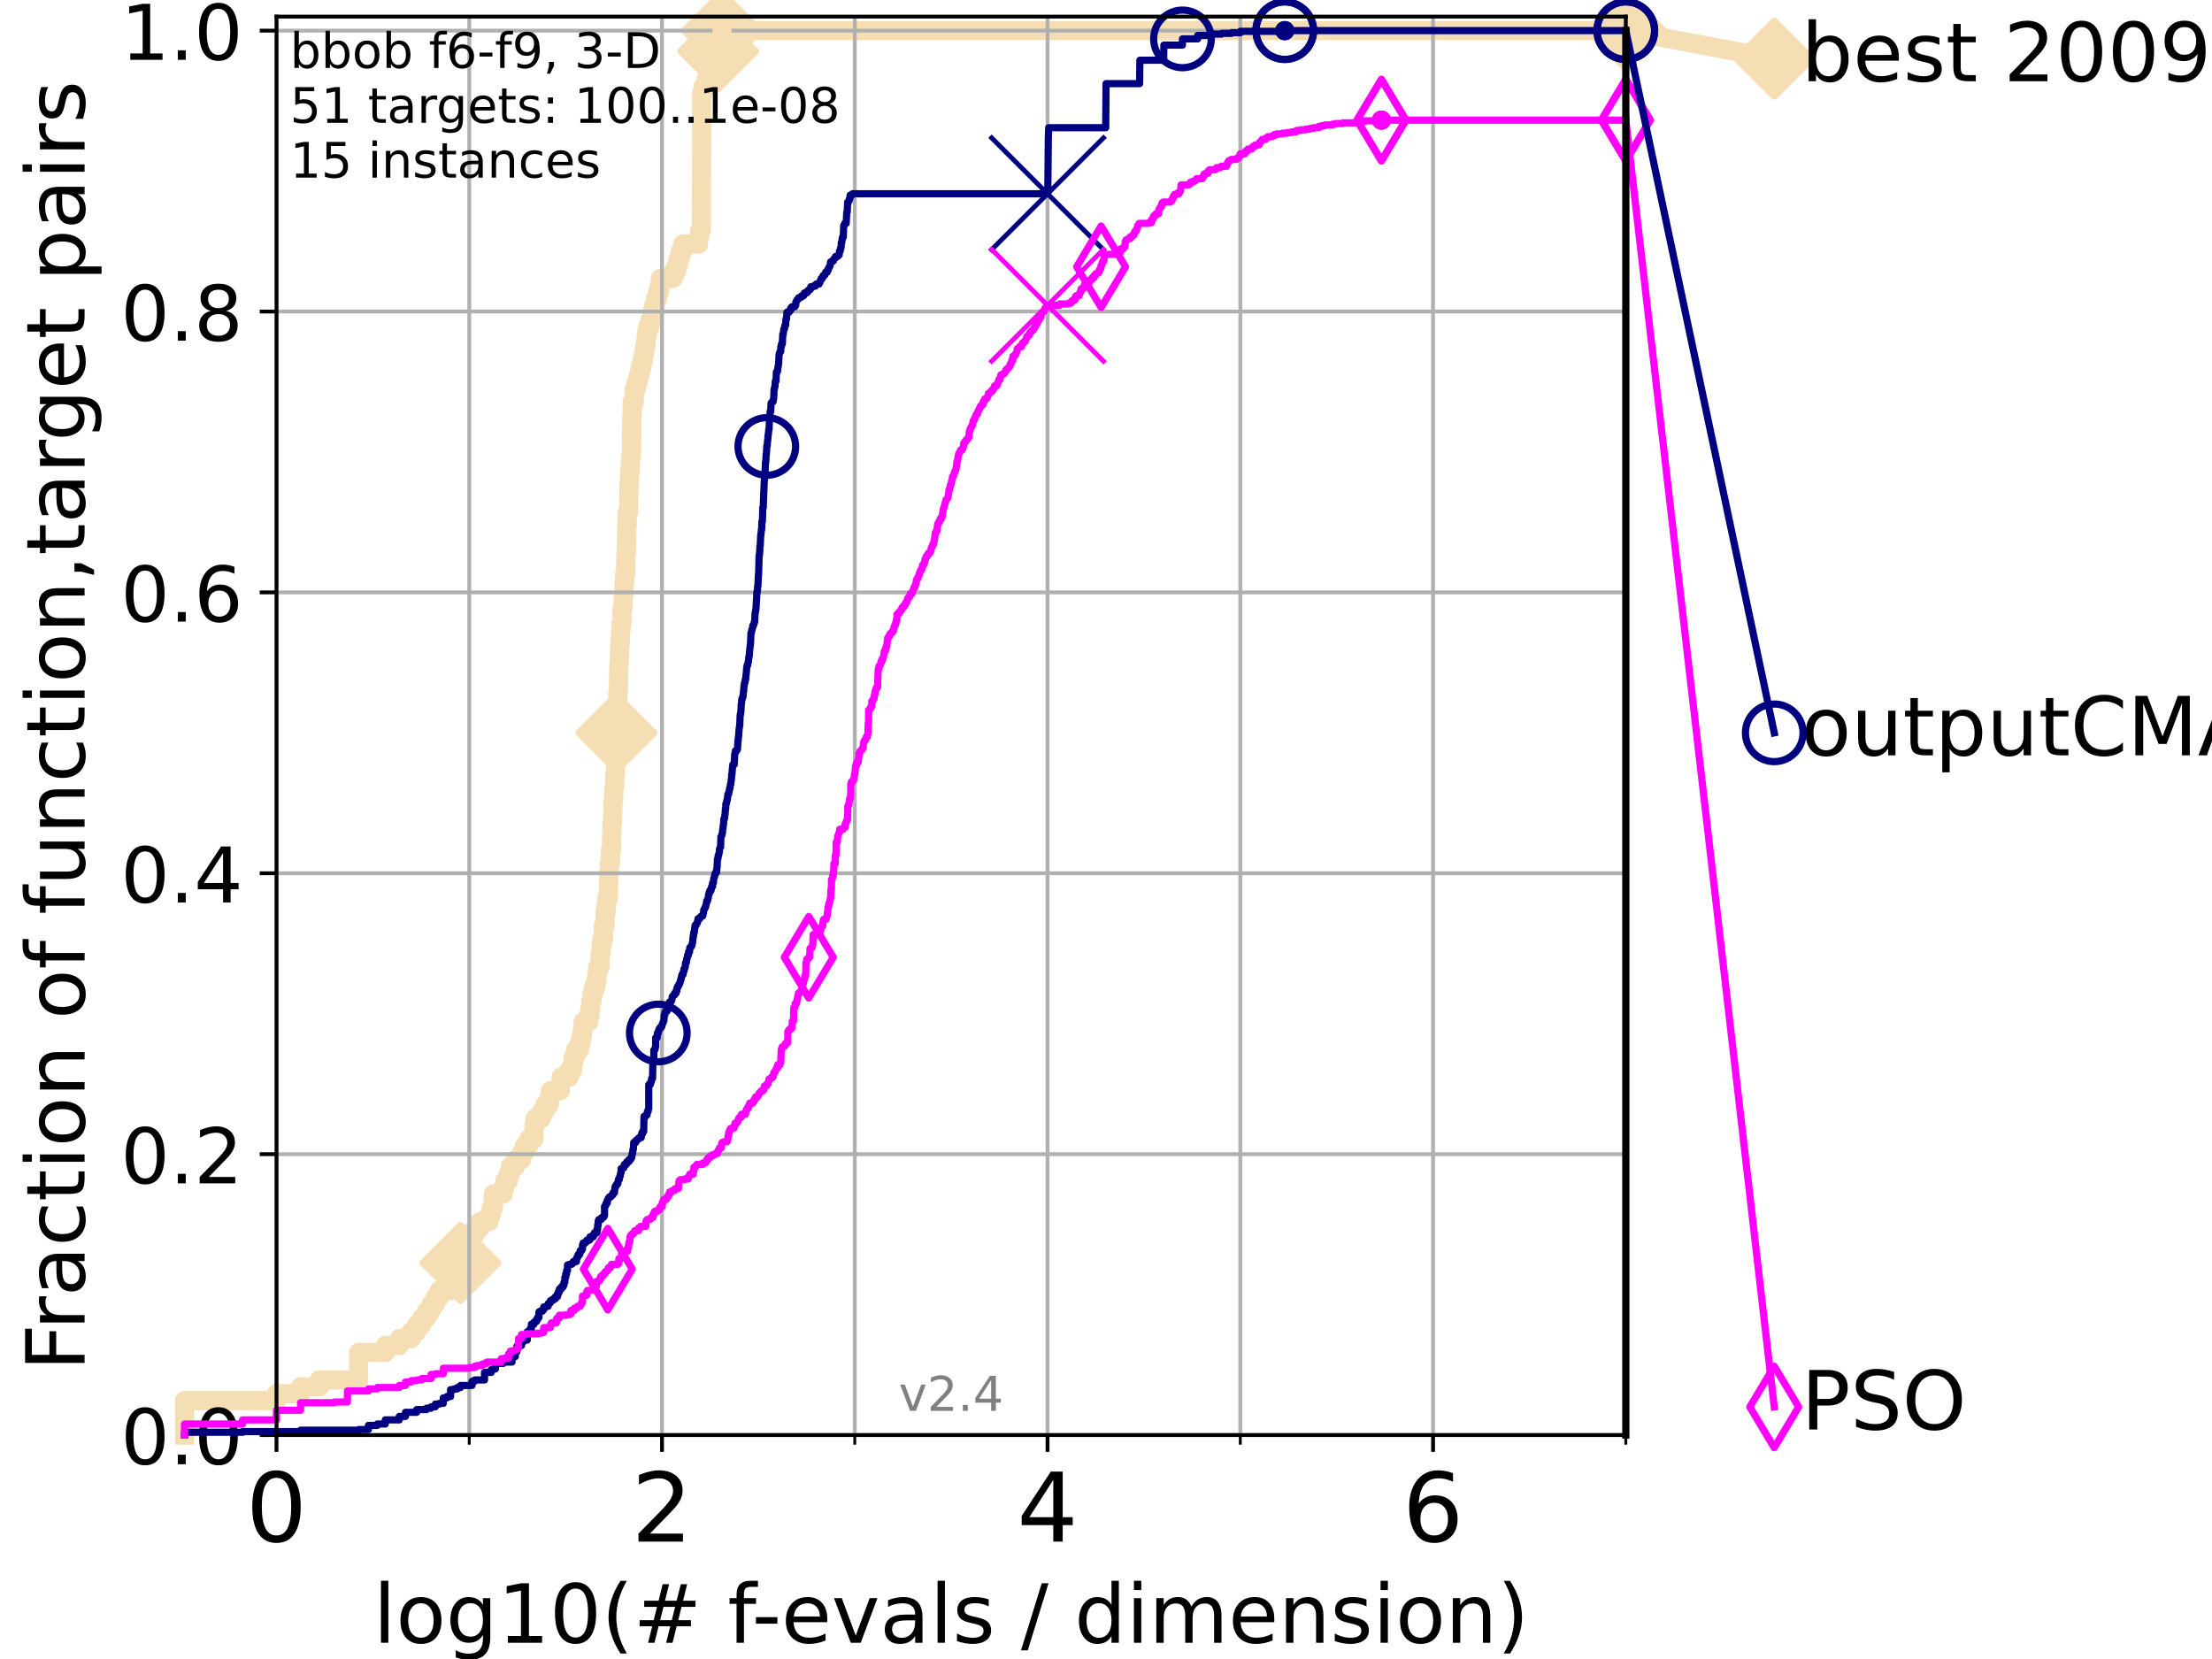 <?xml version="1.0" encoding="utf-8" standalone="no"?>
<!DOCTYPE svg PUBLIC "-//W3C//DTD SVG 1.1//EN"
  "http://www.w3.org/Graphics/SVG/1.1/DTD/svg11.dtd">
<!-- Created with matplotlib (https://matplotlib.org/) -->
<svg height="345.6pt" version="1.1" viewBox="0 0 460.8 345.6" width="460.8pt" xmlns="http://www.w3.org/2000/svg" xmlns:xlink="http://www.w3.org/1999/xlink">
 <defs>
  <style type="text/css">*{stroke-linecap:butt;stroke-linejoin:round;}</style>
 </defs>
 <g id="figure_1">
  <g id="patch_1">
   <path d="M 0 345.6 
L 460.8 345.6 
L 460.8 0 
L 0 0 
z
" style="fill:#ffffff;"/>
  </g>
  <g id="axes_1">
   <g id="patch_2">
    <path d="M 57.6 298.944 
L 338.688 298.944 
L 338.688 3.456 
L 57.6 3.456 
z
" style="fill:#ffffff;"/>
   </g>
   <g id="line2d_1">
    <path d="M 38.441 298.944 
L 38.441 291.773 
L 57.6 291.773 
L 57.6 290.339 
L 62.617 290.339 
L 62.617 288.905 
L 66.508 288.905 
L 66.508 287.471 
L 74.705 287.471 
L 74.705 281.734 
L 80.259 281.734 
L 80.259 280.3 
L 83.172 280.3 
L 83.172 278.866 
L 85.667 278.866 
L 85.667 277.432 
L 86.793 277.432 
L 86.793 275.998 
L 87.85 275.998 
L 87.85 274.564 
L 88.847 274.564 
L 88.847 273.13 
L 89.79 273.13 
L 89.79 271.696 
L 90.684 271.696 
L 90.684 270.261 
L 91.535 270.261 
L 91.535 268.827 
L 93.864 268.827 
L 93.864 267.393 
L 94.576 267.393 
L 94.576 263.091 
L 95.918 263.091 
L 95.918 261.657 
L 98.327 261.657 
L 98.327 257.354 
L 98.881 257.354 
L 98.881 255.92 
L 99.938 255.92 
L 99.938 254.486 
L 101.878 254.486 
L 101.878 253.052 
L 102.331 253.052 
L 102.331 251.618 
L 102.772 251.618 
L 102.772 248.749 
L 104.826 248.749 
L 104.826 247.315 
L 105.21 247.315 
L 105.21 245.881 
L 105.952 245.881 
L 105.952 244.447 
L 106.312 244.447 
L 106.312 243.013 
L 107.348 243.013 
L 107.348 241.579 
L 108.64 241.579 
L 108.64 240.145 
L 109.252 240.145 
L 109.252 238.711 
L 110.132 238.711 
L 110.132 237.276 
L 111.239 237.276 
L 111.239 234.408 
L 111.506 234.408 
L 111.506 232.974 
L 112.779 232.974 
L 112.779 231.54 
L 113.501 231.54 
L 113.501 230.106 
L 114.419 230.106 
L 114.419 228.672 
L 114.641 228.672 
L 114.641 227.238 
L 116.72 227.238 
L 116.72 225.803 
L 116.914 225.803 
L 116.914 224.369 
L 118.577 224.369 
L 118.577 222.935 
L 119.267 222.935 
L 119.267 221.501 
L 119.436 221.501 
L 119.436 220.067 
L 119.932 220.067 
L 119.932 218.633 
L 120.728 218.633 
L 120.728 217.199 
L 121.037 217.199 
L 121.037 215.765 
L 121.34 215.765 
L 121.34 214.33 
L 121.49 214.33 
L 121.49 212.896 
L 122.643 212.896 
L 122.643 211.462 
L 122.92 211.462 
L 122.92 210.028 
L 123.057 210.028 
L 123.057 208.594 
L 123.327 208.594 
L 123.327 207.16 
L 123.594 207.16 
L 123.594 205.726 
L 124.114 205.726 
L 124.114 204.291 
L 124.369 204.291 
L 124.369 202.857 
L 124.495 202.857 
L 124.495 201.423 
L 124.989 201.423 
L 124.989 198.555 
L 125.232 198.555 
L 125.232 197.121 
L 125.352 197.121 
L 125.352 195.687 
L 125.706 195.687 
L 125.706 192.818 
L 126.054 192.818 
L 126.054 189.95 
L 126.282 189.95 
L 126.282 188.516 
L 126.395 188.516 
L 126.395 187.082 
L 126.729 187.082 
L 126.839 181.345 
L 126.948 181.345 
L 126.948 179.911 
L 127.165 179.911 
L 127.165 177.043 
L 127.379 177.043 
L 127.485 171.306 
L 127.59 171.306 
L 127.695 167.004 
L 127.799 167.004 
L 127.903 164.136 
L 128.006 164.136 
L 128.108 161.268 
L 128.21 161.268 
L 128.21 158.399 
L 128.411 158.399 
L 128.511 149.795 
L 128.611 149.795 
L 128.709 144.058 
L 128.808 144.058 
L 128.905 138.322 
L 129.002 138.322 
L 129.099 134.019 
L 129.195 134.019 
L 129.291 131.151 
L 129.386 131.151 
L 129.386 129.717 
L 129.574 129.717 
L 129.574 126.848 
L 129.761 126.848 
L 129.853 123.98 
L 129.945 123.98 
L 130.037 121.112 
L 130.128 121.112 
L 130.128 119.678 
L 130.309 119.678 
L 130.398 115.375 
L 130.488 115.375 
L 130.576 109.639 
L 130.665 109.639 
L 130.665 106.771 
L 130.927 106.771 
L 131.013 101.034 
L 131.099 101.034 
L 131.185 98.166 
L 131.27 98.166 
L 131.355 95.298 
L 131.524 95.298 
L 131.607 86.693 
L 131.691 86.693 
L 131.691 83.825 
L 132.101 83.825 
L 132.182 80.956 
L 132.581 80.956 
L 132.581 79.522 
L 132.971 79.522 
L 132.971 78.088 
L 133.353 78.088 
L 133.353 76.654 
L 133.726 76.654 
L 133.726 75.22 
L 134.019 75.22 
L 134.019 73.786 
L 134.236 73.786 
L 134.236 72.352 
L 134.521 72.352 
L 134.521 70.917 
L 134.661 70.917 
L 134.661 69.483 
L 134.939 69.483 
L 134.939 68.049 
L 135.415 68.049 
L 135.415 66.615 
L 135.747 66.615 
L 135.747 65.181 
L 136.138 65.181 
L 136.138 63.747 
L 136.52 63.747 
L 136.52 62.313 
L 136.955 62.313 
L 136.955 60.879 
L 137.38 60.879 
L 137.38 59.444 
L 137.559 59.444 
L 137.559 58.01 
L 140.196 58.01 
L 140.196 56.576 
L 140.944 56.576 
L 140.944 55.142 
L 141.331 55.142 
L 141.331 53.708 
L 141.756 53.708 
L 141.756 52.274 
L 142.216 52.274 
L 142.216 50.84 
L 145.516 50.84 
L 145.516 49.406 
L 145.74 49.406 
L 145.74 47.971 
L 146.107 47.971 
L 146.18 19.289 
L 146.538 19.289 
L 146.538 17.855 
L 147.165 17.855 
L 147.165 16.421 
L 147.503 16.421 
L 147.503 14.986 
L 147.999 14.986 
L 147.999 13.552 
L 148.639 13.552 
L 148.639 12.118 
L 149.043 12.118 
L 149.043 10.684 
L 149.617 10.684 
L 149.617 9.25 
L 150.057 9.25 
L 150.057 7.816 
L 150.401 7.816 
L 150.401 6.382 
L 338.688 6.382 
L 338.688 6.382 
" style="fill:none;stroke:#f5deb3;stroke-linecap:square;stroke-width:4;"/>
   </g>
   <g id="line2d_2">
    <defs>
     <path d="M -0 7.778 
L 7.778 0 
L 0 -7.778 
L -7.778 -0 
z
" id="ma4334df16a" style="stroke:#f5deb3;stroke-linejoin:miter;stroke-width:1.5;"/>
    </defs>
    <g>
     <use style="fill:#f5deb3;stroke:#f5deb3;stroke-linejoin:miter;stroke-width:1.5;" x="95.918" xlink:href="#ma4334df16a" y="263.091"/>
     <use style="fill:#f5deb3;stroke:#f5deb3;stroke-linejoin:miter;stroke-width:1.5;" x="128.411" xlink:href="#ma4334df16a" y="152.663"/>
     <use style="fill:#f5deb3;stroke:#f5deb3;stroke-linejoin:miter;stroke-width:1.5;" x="149.617" xlink:href="#ma4334df16a" y="10.684"/>
     <use style="fill:#f5deb3;stroke:#f5deb3;stroke-linejoin:miter;stroke-width:1.5;" x="150.401" xlink:href="#ma4334df16a" y="6.382"/>
     <use style="fill:#f5deb3;stroke:#f5deb3;stroke-linejoin:miter;stroke-width:1.5;" x="150.401" xlink:href="#ma4334df16a" y="6.382"/>
     <use style="fill:#f5deb3;stroke:#f5deb3;stroke-linejoin:miter;stroke-width:1.5;" x="338.688" xlink:href="#ma4334df16a" y="6.382"/>
    </g>
   </g>
   <g id="line2d_3">
    <path style="fill:none;stroke:#f5deb3;stroke-linecap:square;stroke-width:4;"/>
    <g/>
   </g>
   <g id="line2d_4">
    <path d="M 338.688 6.382 
L 369.608 12.233 
" style="fill:none;stroke:#f5deb3;stroke-linecap:square;stroke-width:4;"/>
    <g>
     <use style="fill:#f5deb3;stroke:#f5deb3;stroke-linejoin:miter;stroke-width:1.5;" x="338.688" xlink:href="#ma4334df16a" y="6.382"/>
     <use style="fill:#f5deb3;stroke:#f5deb3;stroke-linejoin:miter;stroke-width:1.5;" x="369.608" xlink:href="#ma4334df16a" y="12.233"/>
    </g>
   </g>
   <g id="matplotlib.axis_1">
    <g id="xtick_1">
     <g id="line2d_5">
      <path clip-path="url(#pf910d87a5f)" d="M 57.6 298.944 
L 57.6 3.456 
" style="fill:none;stroke:#b0b0b0;stroke-linecap:square;stroke-width:0.8;"/>
     </g>
     <g id="line2d_6">
      <defs>
       <path d="M 0 0 
L 0 3.5 
" id="mce9b105ae7" style="stroke:#000000;stroke-width:0.8;"/>
      </defs>
      <g>
       <use style="stroke:#000000;stroke-width:0.8;" x="57.6" xlink:href="#mce9b105ae7" y="298.944"/>
      </g>
     </g>
     <g id="text_1">
      <!-- 0 -->
      <g transform="translate(51.237 321.141)scale(0.2 -0.2)">
       <defs>
        <path d="M 31.781 66.406 
Q 24.172 66.406 20.328 58.906 
Q 16.5 51.422 16.5 36.375 
Q 16.5 21.391 20.328 13.891 
Q 24.172 6.391 31.781 6.391 
Q 39.453 6.391 43.281 13.891 
Q 47.125 21.391 47.125 36.375 
Q 47.125 51.422 43.281 58.906 
Q 39.453 66.406 31.781 66.406 
z
M 31.781 74.219 
Q 44.047 74.219 50.516 64.516 
Q 56.984 54.828 56.984 36.375 
Q 56.984 17.969 50.516 8.266 
Q 44.047 -1.422 31.781 -1.422 
Q 19.531 -1.422 13.062 8.266 
Q 6.594 17.969 6.594 36.375 
Q 6.594 54.828 13.062 64.516 
Q 19.531 74.219 31.781 74.219 
z
" id="DejaVuSans-48"/>
       </defs>
       <use xlink:href="#DejaVuSans-48"/>
      </g>
     </g>
    </g>
    <g id="xtick_2">
     <g id="line2d_7">
      <path clip-path="url(#pf910d87a5f)" d="M 137.911 298.944 
L 137.911 3.456 
" style="fill:none;stroke:#b0b0b0;stroke-linecap:square;stroke-width:0.8;"/>
     </g>
     <g id="line2d_8">
      <g>
       <use style="stroke:#000000;stroke-width:0.8;" x="137.911" xlink:href="#mce9b105ae7" y="298.944"/>
      </g>
     </g>
     <g id="text_2">
      <!-- 2 -->
      <g transform="translate(131.548 321.141)scale(0.2 -0.2)">
       <defs>
        <path d="M 19.188 8.297 
L 53.609 8.297 
L 53.609 0 
L 7.328 0 
L 7.328 8.297 
Q 12.938 14.109 22.625 23.891 
Q 32.328 33.688 34.812 36.531 
Q 39.547 41.844 41.422 45.531 
Q 43.312 49.219 43.312 52.781 
Q 43.312 58.594 39.234 62.25 
Q 35.156 65.922 28.609 65.922 
Q 23.969 65.922 18.812 64.312 
Q 13.672 62.703 7.812 59.422 
L 7.812 69.391 
Q 13.766 71.781 18.938 73 
Q 24.125 74.219 28.422 74.219 
Q 39.75 74.219 46.484 68.547 
Q 53.219 62.891 53.219 53.422 
Q 53.219 48.922 51.531 44.891 
Q 49.859 40.875 45.406 35.406 
Q 44.188 33.984 37.641 27.219 
Q 31.109 20.453 19.188 8.297 
z
" id="DejaVuSans-50"/>
       </defs>
       <use xlink:href="#DejaVuSans-50"/>
      </g>
     </g>
    </g>
    <g id="xtick_3">
     <g id="line2d_9">
      <path clip-path="url(#pf910d87a5f)" d="M 218.222 298.944 
L 218.222 3.456 
" style="fill:none;stroke:#b0b0b0;stroke-linecap:square;stroke-width:0.8;"/>
     </g>
     <g id="line2d_10">
      <g>
       <use style="stroke:#000000;stroke-width:0.8;" x="218.222" xlink:href="#mce9b105ae7" y="298.944"/>
      </g>
     </g>
     <g id="text_3">
      <!-- 4 -->
      <g transform="translate(211.859 321.141)scale(0.2 -0.2)">
       <defs>
        <path d="M 37.797 64.312 
L 12.891 25.391 
L 37.797 25.391 
z
M 35.203 72.906 
L 47.609 72.906 
L 47.609 25.391 
L 58.016 25.391 
L 58.016 17.188 
L 47.609 17.188 
L 47.609 0 
L 37.797 0 
L 37.797 17.188 
L 4.891 17.188 
L 4.891 26.703 
z
" id="DejaVuSans-52"/>
       </defs>
       <use xlink:href="#DejaVuSans-52"/>
      </g>
     </g>
    </g>
    <g id="xtick_4">
     <g id="line2d_11">
      <path clip-path="url(#pf910d87a5f)" d="M 298.533 298.944 
L 298.533 3.456 
" style="fill:none;stroke:#b0b0b0;stroke-linecap:square;stroke-width:0.8;"/>
     </g>
     <g id="line2d_12">
      <g>
       <use style="stroke:#000000;stroke-width:0.8;" x="298.533" xlink:href="#mce9b105ae7" y="298.944"/>
      </g>
     </g>
     <g id="text_4">
      <!-- 6 -->
      <g transform="translate(292.17 321.141)scale(0.2 -0.2)">
       <defs>
        <path d="M 33.016 40.375 
Q 26.375 40.375 22.484 35.828 
Q 18.609 31.297 18.609 23.391 
Q 18.609 15.531 22.484 10.953 
Q 26.375 6.391 33.016 6.391 
Q 39.656 6.391 43.531 10.953 
Q 47.406 15.531 47.406 23.391 
Q 47.406 31.297 43.531 35.828 
Q 39.656 40.375 33.016 40.375 
z
M 52.594 71.297 
L 52.594 62.312 
Q 48.875 64.062 45.094 64.984 
Q 41.312 65.922 37.594 65.922 
Q 27.828 65.922 22.672 59.328 
Q 17.531 52.734 16.797 39.406 
Q 19.672 43.656 24.016 45.922 
Q 28.375 48.188 33.594 48.188 
Q 44.578 48.188 50.953 41.516 
Q 57.328 34.859 57.328 23.391 
Q 57.328 12.156 50.688 5.359 
Q 44.047 -1.422 33.016 -1.422 
Q 20.359 -1.422 13.672 8.266 
Q 6.984 17.969 6.984 36.375 
Q 6.984 53.656 15.188 63.938 
Q 23.391 74.219 37.203 74.219 
Q 40.922 74.219 44.703 73.484 
Q 48.484 72.75 52.594 71.297 
z
" id="DejaVuSans-54"/>
       </defs>
       <use xlink:href="#DejaVuSans-54"/>
      </g>
     </g>
    </g>
    <g id="xtick_5">
     <g id="line2d_13">
      <path clip-path="url(#pf910d87a5f)" d="M 97.755 298.944 
L 97.755 3.456 
" style="fill:none;stroke:#b0b0b0;stroke-linecap:square;stroke-width:0.8;"/>
     </g>
     <g id="line2d_14">
      <defs>
       <path d="M 0 0 
L 0 2 
" id="m2ad5def5a2" style="stroke:#000000;stroke-width:0.6;"/>
      </defs>
      <g>
       <use style="stroke:#000000;stroke-width:0.6;" x="97.755" xlink:href="#m2ad5def5a2" y="298.944"/>
      </g>
     </g>
    </g>
    <g id="xtick_6">
     <g id="line2d_15">
      <path clip-path="url(#pf910d87a5f)" d="M 178.066 298.944 
L 178.066 3.456 
" style="fill:none;stroke:#b0b0b0;stroke-linecap:square;stroke-width:0.8;"/>
     </g>
     <g id="line2d_16">
      <g>
       <use style="stroke:#000000;stroke-width:0.6;" x="178.066" xlink:href="#m2ad5def5a2" y="298.944"/>
      </g>
     </g>
    </g>
    <g id="xtick_7">
     <g id="line2d_17">
      <path clip-path="url(#pf910d87a5f)" d="M 258.377 298.944 
L 258.377 3.456 
" style="fill:none;stroke:#b0b0b0;stroke-linecap:square;stroke-width:0.8;"/>
     </g>
     <g id="line2d_18">
      <g>
       <use style="stroke:#000000;stroke-width:0.6;" x="258.377" xlink:href="#m2ad5def5a2" y="298.944"/>
      </g>
     </g>
    </g>
    <g id="xtick_8">
     <g id="line2d_19">
      <path clip-path="url(#pf910d87a5f)" d="M 338.688 298.944 
L 338.688 3.456 
" style="fill:none;stroke:#b0b0b0;stroke-linecap:square;stroke-width:0.8;"/>
     </g>
     <g id="line2d_20">
      <g>
       <use style="stroke:#000000;stroke-width:0.6;" x="338.688" xlink:href="#m2ad5def5a2" y="298.944"/>
      </g>
     </g>
    </g>
    <g id="text_5">
     <!-- log10(# f-evals / dimension) -->
     <g transform="translate(77.764 342.218)scale(0.17 -0.17)">
      <defs>
       <path d="M 9.422 75.984 
L 18.406 75.984 
L 18.406 0 
L 9.422 0 
z
" id="DejaVuSans-108"/>
       <path d="M 30.609 48.391 
Q 23.391 48.391 19.188 42.75 
Q 14.984 37.109 14.984 27.297 
Q 14.984 17.484 19.156 11.844 
Q 23.344 6.203 30.609 6.203 
Q 37.797 6.203 41.984 11.859 
Q 46.188 17.531 46.188 27.297 
Q 46.188 37.016 41.984 42.703 
Q 37.797 48.391 30.609 48.391 
z
M 30.609 56 
Q 42.328 56 49.016 48.375 
Q 55.719 40.766 55.719 27.297 
Q 55.719 13.875 49.016 6.219 
Q 42.328 -1.422 30.609 -1.422 
Q 18.844 -1.422 12.172 6.219 
Q 5.516 13.875 5.516 27.297 
Q 5.516 40.766 12.172 48.375 
Q 18.844 56 30.609 56 
z
" id="DejaVuSans-111"/>
       <path d="M 45.406 27.984 
Q 45.406 37.75 41.375 43.109 
Q 37.359 48.484 30.078 48.484 
Q 22.859 48.484 18.828 43.109 
Q 14.797 37.75 14.797 27.984 
Q 14.797 18.266 18.828 12.891 
Q 22.859 7.516 30.078 7.516 
Q 37.359 7.516 41.375 12.891 
Q 45.406 18.266 45.406 27.984 
z
M 54.391 6.781 
Q 54.391 -7.172 48.188 -13.984 
Q 42 -20.797 29.203 -20.797 
Q 24.469 -20.797 20.266 -20.094 
Q 16.062 -19.391 12.109 -17.922 
L 12.109 -9.188 
Q 16.062 -11.328 19.922 -12.344 
Q 23.781 -13.375 27.781 -13.375 
Q 36.625 -13.375 41.016 -8.766 
Q 45.406 -4.156 45.406 5.172 
L 45.406 9.625 
Q 42.625 4.781 38.281 2.391 
Q 33.938 0 27.875 0 
Q 17.828 0 11.672 7.656 
Q 5.516 15.328 5.516 27.984 
Q 5.516 40.672 11.672 48.328 
Q 17.828 56 27.875 56 
Q 33.938 56 38.281 53.609 
Q 42.625 51.219 45.406 46.391 
L 45.406 54.688 
L 54.391 54.688 
z
" id="DejaVuSans-103"/>
       <path d="M 12.406 8.297 
L 28.516 8.297 
L 28.516 63.922 
L 10.984 60.406 
L 10.984 69.391 
L 28.422 72.906 
L 38.281 72.906 
L 38.281 8.297 
L 54.391 8.297 
L 54.391 0 
L 12.406 0 
z
" id="DejaVuSans-49"/>
       <path d="M 31 75.875 
Q 24.469 64.656 21.281 53.656 
Q 18.109 42.672 18.109 31.391 
Q 18.109 20.125 21.312 9.062 
Q 24.516 -2 31 -13.188 
L 23.188 -13.188 
Q 15.875 -1.703 12.234 9.375 
Q 8.594 20.453 8.594 31.391 
Q 8.594 42.281 12.203 53.312 
Q 15.828 64.359 23.188 75.875 
z
" id="DejaVuSans-40"/>
       <path d="M 51.125 44 
L 36.922 44 
L 32.812 27.688 
L 47.125 27.688 
z
M 43.797 71.781 
L 38.719 51.516 
L 52.984 51.516 
L 58.109 71.781 
L 65.922 71.781 
L 60.891 51.516 
L 76.125 51.516 
L 76.125 44 
L 58.984 44 
L 54.984 27.688 
L 70.516 27.688 
L 70.516 20.219 
L 53.078 20.219 
L 48 0 
L 40.188 0 
L 45.219 20.219 
L 30.906 20.219 
L 25.875 0 
L 18.016 0 
L 23.094 20.219 
L 7.719 20.219 
L 7.719 27.688 
L 24.906 27.688 
L 29 44 
L 13.281 44 
L 13.281 51.516 
L 30.906 51.516 
L 35.891 71.781 
z
" id="DejaVuSans-35"/>
       <path id="DejaVuSans-32"/>
       <path d="M 37.109 75.984 
L 37.109 68.5 
L 28.516 68.5 
Q 23.688 68.5 21.797 66.547 
Q 19.922 64.594 19.922 59.516 
L 19.922 54.688 
L 34.719 54.688 
L 34.719 47.703 
L 19.922 47.703 
L 19.922 0 
L 10.891 0 
L 10.891 47.703 
L 2.297 47.703 
L 2.297 54.688 
L 10.891 54.688 
L 10.891 58.5 
Q 10.891 67.625 15.141 71.797 
Q 19.391 75.984 28.609 75.984 
z
" id="DejaVuSans-102"/>
       <path d="M 4.891 31.391 
L 31.203 31.391 
L 31.203 23.391 
L 4.891 23.391 
z
" id="DejaVuSans-45"/>
       <path d="M 56.203 29.594 
L 56.203 25.203 
L 14.891 25.203 
Q 15.484 15.922 20.484 11.062 
Q 25.484 6.203 34.422 6.203 
Q 39.594 6.203 44.453 7.469 
Q 49.312 8.734 54.109 11.281 
L 54.109 2.781 
Q 49.266 0.734 44.188 -0.344 
Q 39.109 -1.422 33.891 -1.422 
Q 20.797 -1.422 13.156 6.188 
Q 5.516 13.812 5.516 26.812 
Q 5.516 40.234 12.766 48.109 
Q 20.016 56 32.328 56 
Q 43.359 56 49.781 48.891 
Q 56.203 41.797 56.203 29.594 
z
M 47.219 32.234 
Q 47.125 39.594 43.094 43.984 
Q 39.062 48.391 32.422 48.391 
Q 24.906 48.391 20.391 44.141 
Q 15.875 39.891 15.188 32.172 
z
" id="DejaVuSans-101"/>
       <path d="M 2.984 54.688 
L 12.5 54.688 
L 29.594 8.797 
L 46.688 54.688 
L 56.203 54.688 
L 35.688 0 
L 23.484 0 
z
" id="DejaVuSans-118"/>
       <path d="M 34.281 27.484 
Q 23.391 27.484 19.188 25 
Q 14.984 22.516 14.984 16.5 
Q 14.984 11.719 18.141 8.906 
Q 21.297 6.109 26.703 6.109 
Q 34.188 6.109 38.703 11.406 
Q 43.219 16.703 43.219 25.484 
L 43.219 27.484 
z
M 52.203 31.203 
L 52.203 0 
L 43.219 0 
L 43.219 8.297 
Q 40.141 3.328 35.547 0.953 
Q 30.953 -1.422 24.312 -1.422 
Q 15.922 -1.422 10.953 3.297 
Q 6 8.016 6 15.922 
Q 6 25.141 12.172 29.828 
Q 18.359 34.516 30.609 34.516 
L 43.219 34.516 
L 43.219 35.406 
Q 43.219 41.609 39.141 45 
Q 35.062 48.391 27.688 48.391 
Q 23 48.391 18.547 47.266 
Q 14.109 46.141 10.016 43.891 
L 10.016 52.203 
Q 14.938 54.109 19.578 55.047 
Q 24.219 56 28.609 56 
Q 40.484 56 46.344 49.844 
Q 52.203 43.703 52.203 31.203 
z
" id="DejaVuSans-97"/>
       <path d="M 44.281 53.078 
L 44.281 44.578 
Q 40.484 46.531 36.375 47.5 
Q 32.281 48.484 27.875 48.484 
Q 21.188 48.484 17.844 46.438 
Q 14.5 44.391 14.5 40.281 
Q 14.5 37.156 16.891 35.375 
Q 19.281 33.594 26.516 31.984 
L 29.594 31.297 
Q 39.156 29.25 43.188 25.516 
Q 47.219 21.781 47.219 15.094 
Q 47.219 7.469 41.188 3.016 
Q 35.156 -1.422 24.609 -1.422 
Q 20.219 -1.422 15.453 -0.562 
Q 10.688 0.297 5.422 2 
L 5.422 11.281 
Q 10.406 8.688 15.234 7.391 
Q 20.062 6.109 24.812 6.109 
Q 31.156 6.109 34.562 8.281 
Q 37.984 10.453 37.984 14.406 
Q 37.984 18.062 35.516 20.016 
Q 33.062 21.969 24.703 23.781 
L 21.578 24.516 
Q 13.234 26.266 9.516 29.906 
Q 5.812 33.547 5.812 39.891 
Q 5.812 47.609 11.281 51.797 
Q 16.75 56 26.812 56 
Q 31.781 56 36.172 55.266 
Q 40.578 54.547 44.281 53.078 
z
" id="DejaVuSans-115"/>
       <path d="M 25.391 72.906 
L 33.688 72.906 
L 8.297 -9.281 
L 0 -9.281 
z
" id="DejaVuSans-47"/>
       <path d="M 45.406 46.391 
L 45.406 75.984 
L 54.391 75.984 
L 54.391 0 
L 45.406 0 
L 45.406 8.203 
Q 42.578 3.328 38.25 0.953 
Q 33.938 -1.422 27.875 -1.422 
Q 17.969 -1.422 11.734 6.484 
Q 5.516 14.406 5.516 27.297 
Q 5.516 40.188 11.734 48.094 
Q 17.969 56 27.875 56 
Q 33.938 56 38.25 53.625 
Q 42.578 51.266 45.406 46.391 
z
M 14.797 27.297 
Q 14.797 17.391 18.875 11.75 
Q 22.953 6.109 30.078 6.109 
Q 37.203 6.109 41.297 11.75 
Q 45.406 17.391 45.406 27.297 
Q 45.406 37.203 41.297 42.844 
Q 37.203 48.484 30.078 48.484 
Q 22.953 48.484 18.875 42.844 
Q 14.797 37.203 14.797 27.297 
z
" id="DejaVuSans-100"/>
       <path d="M 9.422 54.688 
L 18.406 54.688 
L 18.406 0 
L 9.422 0 
z
M 9.422 75.984 
L 18.406 75.984 
L 18.406 64.594 
L 9.422 64.594 
z
" id="DejaVuSans-105"/>
       <path d="M 52 44.188 
Q 55.375 50.25 60.062 53.125 
Q 64.75 56 71.094 56 
Q 79.641 56 84.281 50.016 
Q 88.922 44.047 88.922 33.016 
L 88.922 0 
L 79.891 0 
L 79.891 32.719 
Q 79.891 40.578 77.094 44.375 
Q 74.312 48.188 68.609 48.188 
Q 61.625 48.188 57.562 43.547 
Q 53.516 38.922 53.516 30.906 
L 53.516 0 
L 44.484 0 
L 44.484 32.719 
Q 44.484 40.625 41.703 44.406 
Q 38.922 48.188 33.109 48.188 
Q 26.219 48.188 22.156 43.531 
Q 18.109 38.875 18.109 30.906 
L 18.109 0 
L 9.078 0 
L 9.078 54.688 
L 18.109 54.688 
L 18.109 46.188 
Q 21.188 51.219 25.484 53.609 
Q 29.781 56 35.688 56 
Q 41.656 56 45.828 52.969 
Q 50 49.953 52 44.188 
z
" id="DejaVuSans-109"/>
       <path d="M 54.891 33.016 
L 54.891 0 
L 45.906 0 
L 45.906 32.719 
Q 45.906 40.484 42.875 44.328 
Q 39.844 48.188 33.797 48.188 
Q 26.516 48.188 22.312 43.547 
Q 18.109 38.922 18.109 30.906 
L 18.109 0 
L 9.078 0 
L 9.078 54.688 
L 18.109 54.688 
L 18.109 46.188 
Q 21.344 51.125 25.703 53.562 
Q 30.078 56 35.797 56 
Q 45.219 56 50.047 50.172 
Q 54.891 44.344 54.891 33.016 
z
" id="DejaVuSans-110"/>
       <path d="M 8.016 75.875 
L 15.828 75.875 
Q 23.141 64.359 26.781 53.312 
Q 30.422 42.281 30.422 31.391 
Q 30.422 20.453 26.781 9.375 
Q 23.141 -1.703 15.828 -13.188 
L 8.016 -13.188 
Q 14.5 -2 17.703 9.062 
Q 20.906 20.125 20.906 31.391 
Q 20.906 42.672 17.703 53.656 
Q 14.5 64.656 8.016 75.875 
z
" id="DejaVuSans-41"/>
      </defs>
      <use xlink:href="#DejaVuSans-108"/>
      <use x="27.783" xlink:href="#DejaVuSans-111"/>
      <use x="88.965" xlink:href="#DejaVuSans-103"/>
      <use x="152.441" xlink:href="#DejaVuSans-49"/>
      <use x="216.064" xlink:href="#DejaVuSans-48"/>
      <use x="279.688" xlink:href="#DejaVuSans-40"/>
      <use x="318.701" xlink:href="#DejaVuSans-35"/>
      <use x="402.49" xlink:href="#DejaVuSans-32"/>
      <use x="434.277" xlink:href="#DejaVuSans-102"/>
      <use x="463.982" xlink:href="#DejaVuSans-45"/>
      <use x="500.066" xlink:href="#DejaVuSans-101"/>
      <use x="561.59" xlink:href="#DejaVuSans-118"/>
      <use x="620.77" xlink:href="#DejaVuSans-97"/>
      <use x="682.049" xlink:href="#DejaVuSans-108"/>
      <use x="709.832" xlink:href="#DejaVuSans-115"/>
      <use x="761.932" xlink:href="#DejaVuSans-32"/>
      <use x="793.719" xlink:href="#DejaVuSans-47"/>
      <use x="827.41" xlink:href="#DejaVuSans-32"/>
      <use x="859.197" xlink:href="#DejaVuSans-100"/>
      <use x="922.674" xlink:href="#DejaVuSans-105"/>
      <use x="950.457" xlink:href="#DejaVuSans-109"/>
      <use x="1047.869" xlink:href="#DejaVuSans-101"/>
      <use x="1109.393" xlink:href="#DejaVuSans-110"/>
      <use x="1172.771" xlink:href="#DejaVuSans-115"/>
      <use x="1224.871" xlink:href="#DejaVuSans-105"/>
      <use x="1252.654" xlink:href="#DejaVuSans-111"/>
      <use x="1313.836" xlink:href="#DejaVuSans-110"/>
      <use x="1377.215" xlink:href="#DejaVuSans-41"/>
     </g>
    </g>
   </g>
   <g id="matplotlib.axis_2">
    <g id="ytick_1">
     <g id="line2d_21">
      <path clip-path="url(#pf910d87a5f)" d="M 57.6 298.944 
L 338.688 298.944 
" style="fill:none;stroke:#b0b0b0;stroke-linecap:square;stroke-width:0.8;"/>
     </g>
     <g id="line2d_22">
      <defs>
       <path d="M 0 0 
L -3.5 0 
" id="m00f0e8d9f5" style="stroke:#000000;stroke-width:0.8;"/>
      </defs>
      <g>
       <use style="stroke:#000000;stroke-width:0.8;" x="57.6" xlink:href="#m00f0e8d9f5" y="298.944"/>
      </g>
     </g>
     <g id="text_6">
      <!-- 0.0 -->
      <g transform="translate(25.155 305.023)scale(0.16 -0.16)">
       <defs>
        <path d="M 10.688 12.406 
L 21 12.406 
L 21 0 
L 10.688 0 
z
" id="DejaVuSans-46"/>
       </defs>
       <use xlink:href="#DejaVuSans-48"/>
       <use x="63.623" xlink:href="#DejaVuSans-46"/>
       <use x="95.41" xlink:href="#DejaVuSans-48"/>
      </g>
     </g>
    </g>
    <g id="ytick_2">
     <g id="line2d_23">
      <path clip-path="url(#pf910d87a5f)" d="M 57.6 240.432 
L 338.688 240.432 
" style="fill:none;stroke:#b0b0b0;stroke-linecap:square;stroke-width:0.8;"/>
     </g>
     <g id="line2d_24">
      <g>
       <use style="stroke:#000000;stroke-width:0.8;" x="57.6" xlink:href="#m00f0e8d9f5" y="240.432"/>
      </g>
     </g>
     <g id="text_7">
      <!-- 0.2 -->
      <g transform="translate(25.155 246.51)scale(0.16 -0.16)">
       <use xlink:href="#DejaVuSans-48"/>
       <use x="63.623" xlink:href="#DejaVuSans-46"/>
       <use x="95.41" xlink:href="#DejaVuSans-50"/>
      </g>
     </g>
    </g>
    <g id="ytick_3">
     <g id="line2d_25">
      <path clip-path="url(#pf910d87a5f)" d="M 57.6 181.919 
L 338.688 181.919 
" style="fill:none;stroke:#b0b0b0;stroke-linecap:square;stroke-width:0.8;"/>
     </g>
     <g id="line2d_26">
      <g>
       <use style="stroke:#000000;stroke-width:0.8;" x="57.6" xlink:href="#m00f0e8d9f5" y="181.919"/>
      </g>
     </g>
     <g id="text_8">
      <!-- 0.4 -->
      <g transform="translate(25.155 187.998)scale(0.16 -0.16)">
       <use xlink:href="#DejaVuSans-48"/>
       <use x="63.623" xlink:href="#DejaVuSans-46"/>
       <use x="95.41" xlink:href="#DejaVuSans-52"/>
      </g>
     </g>
    </g>
    <g id="ytick_4">
     <g id="line2d_27">
      <path clip-path="url(#pf910d87a5f)" d="M 57.6 123.407 
L 338.688 123.407 
" style="fill:none;stroke:#b0b0b0;stroke-linecap:square;stroke-width:0.8;"/>
     </g>
     <g id="line2d_28">
      <g>
       <use style="stroke:#000000;stroke-width:0.8;" x="57.6" xlink:href="#m00f0e8d9f5" y="123.407"/>
      </g>
     </g>
     <g id="text_9">
      <!-- 0.6 -->
      <g transform="translate(25.155 129.485)scale(0.16 -0.16)">
       <use xlink:href="#DejaVuSans-48"/>
       <use x="63.623" xlink:href="#DejaVuSans-46"/>
       <use x="95.41" xlink:href="#DejaVuSans-54"/>
      </g>
     </g>
    </g>
    <g id="ytick_5">
     <g id="line2d_29">
      <path clip-path="url(#pf910d87a5f)" d="M 57.6 64.894 
L 338.688 64.894 
" style="fill:none;stroke:#b0b0b0;stroke-linecap:square;stroke-width:0.8;"/>
     </g>
     <g id="line2d_30">
      <g>
       <use style="stroke:#000000;stroke-width:0.8;" x="57.6" xlink:href="#m00f0e8d9f5" y="64.894"/>
      </g>
     </g>
     <g id="text_10">
      <!-- 0.8 -->
      <g transform="translate(25.155 70.973)scale(0.16 -0.16)">
       <defs>
        <path d="M 31.781 34.625 
Q 24.75 34.625 20.719 30.859 
Q 16.703 27.094 16.703 20.516 
Q 16.703 13.922 20.719 10.156 
Q 24.75 6.391 31.781 6.391 
Q 38.812 6.391 42.859 10.172 
Q 46.922 13.969 46.922 20.516 
Q 46.922 27.094 42.891 30.859 
Q 38.875 34.625 31.781 34.625 
z
M 21.922 38.812 
Q 15.578 40.375 12.031 44.719 
Q 8.5 49.078 8.5 55.328 
Q 8.5 64.062 14.719 69.141 
Q 20.953 74.219 31.781 74.219 
Q 42.672 74.219 48.875 69.141 
Q 55.078 64.062 55.078 55.328 
Q 55.078 49.078 51.531 44.719 
Q 48 40.375 41.703 38.812 
Q 48.828 37.156 52.797 32.312 
Q 56.781 27.484 56.781 20.516 
Q 56.781 9.906 50.312 4.234 
Q 43.844 -1.422 31.781 -1.422 
Q 19.734 -1.422 13.25 4.234 
Q 6.781 9.906 6.781 20.516 
Q 6.781 27.484 10.781 32.312 
Q 14.797 37.156 21.922 38.812 
z
M 18.312 54.391 
Q 18.312 48.734 21.844 45.562 
Q 25.391 42.391 31.781 42.391 
Q 38.141 42.391 41.719 45.562 
Q 45.312 48.734 45.312 54.391 
Q 45.312 60.062 41.719 63.234 
Q 38.141 66.406 31.781 66.406 
Q 25.391 66.406 21.844 63.234 
Q 18.312 60.062 18.312 54.391 
z
" id="DejaVuSans-56"/>
       </defs>
       <use xlink:href="#DejaVuSans-48"/>
       <use x="63.623" xlink:href="#DejaVuSans-46"/>
       <use x="95.41" xlink:href="#DejaVuSans-56"/>
      </g>
     </g>
    </g>
    <g id="ytick_6">
     <g id="line2d_31">
      <path clip-path="url(#pf910d87a5f)" d="M 57.6 6.382 
L 338.688 6.382 
" style="fill:none;stroke:#b0b0b0;stroke-linecap:square;stroke-width:0.8;"/>
     </g>
     <g id="line2d_32">
      <g>
       <use style="stroke:#000000;stroke-width:0.8;" x="57.6" xlink:href="#m00f0e8d9f5" y="6.382"/>
      </g>
     </g>
     <g id="text_11">
      <!-- 1.0 -->
      <g transform="translate(25.155 12.46)scale(0.16 -0.16)">
       <use xlink:href="#DejaVuSans-49"/>
       <use x="63.623" xlink:href="#DejaVuSans-46"/>
       <use x="95.41" xlink:href="#DejaVuSans-48"/>
      </g>
     </g>
    </g>
    <g id="text_12">
     <!-- Fraction of function,target pairs -->
     <g transform="translate(17.62 285.585)rotate(-90)scale(0.17 -0.17)">
      <defs>
       <path d="M 9.812 72.906 
L 51.703 72.906 
L 51.703 64.594 
L 19.672 64.594 
L 19.672 43.109 
L 48.578 43.109 
L 48.578 34.812 
L 19.672 34.812 
L 19.672 0 
L 9.812 0 
z
" id="DejaVuSans-70"/>
       <path d="M 41.109 46.297 
Q 39.594 47.172 37.812 47.578 
Q 36.031 48 33.891 48 
Q 26.266 48 22.188 43.047 
Q 18.109 38.094 18.109 28.812 
L 18.109 0 
L 9.078 0 
L 9.078 54.688 
L 18.109 54.688 
L 18.109 46.188 
Q 20.953 51.172 25.484 53.578 
Q 30.031 56 36.531 56 
Q 37.453 56 38.578 55.875 
Q 39.703 55.766 41.062 55.516 
z
" id="DejaVuSans-114"/>
       <path d="M 48.781 52.594 
L 48.781 44.188 
Q 44.969 46.297 41.141 47.344 
Q 37.312 48.391 33.406 48.391 
Q 24.656 48.391 19.812 42.844 
Q 14.984 37.312 14.984 27.297 
Q 14.984 17.281 19.812 11.734 
Q 24.656 6.203 33.406 6.203 
Q 37.312 6.203 41.141 7.25 
Q 44.969 8.297 48.781 10.406 
L 48.781 2.094 
Q 45.016 0.344 40.984 -0.531 
Q 36.969 -1.422 32.422 -1.422 
Q 20.062 -1.422 12.781 6.344 
Q 5.516 14.109 5.516 27.297 
Q 5.516 40.672 12.859 48.328 
Q 20.219 56 33.016 56 
Q 37.156 56 41.109 55.141 
Q 45.062 54.297 48.781 52.594 
z
" id="DejaVuSans-99"/>
       <path d="M 18.312 70.219 
L 18.312 54.688 
L 36.812 54.688 
L 36.812 47.703 
L 18.312 47.703 
L 18.312 18.016 
Q 18.312 11.328 20.141 9.422 
Q 21.969 7.516 27.594 7.516 
L 36.812 7.516 
L 36.812 0 
L 27.594 0 
Q 17.188 0 13.234 3.875 
Q 9.281 7.766 9.281 18.016 
L 9.281 47.703 
L 2.688 47.703 
L 2.688 54.688 
L 9.281 54.688 
L 9.281 70.219 
z
" id="DejaVuSans-116"/>
       <path d="M 8.5 21.578 
L 8.5 54.688 
L 17.484 54.688 
L 17.484 21.922 
Q 17.484 14.156 20.5 10.266 
Q 23.531 6.391 29.594 6.391 
Q 36.859 6.391 41.078 11.031 
Q 45.312 15.672 45.312 23.688 
L 45.312 54.688 
L 54.297 54.688 
L 54.297 0 
L 45.312 0 
L 45.312 8.406 
Q 42.047 3.422 37.719 1 
Q 33.406 -1.422 27.688 -1.422 
Q 18.266 -1.422 13.375 4.438 
Q 8.5 10.297 8.5 21.578 
z
M 31.109 56 
z
" id="DejaVuSans-117"/>
       <path d="M 11.719 12.406 
L 22.016 12.406 
L 22.016 4 
L 14.016 -11.625 
L 7.719 -11.625 
L 11.719 4 
z
" id="DejaVuSans-44"/>
       <path d="M 18.109 8.203 
L 18.109 -20.797 
L 9.078 -20.797 
L 9.078 54.688 
L 18.109 54.688 
L 18.109 46.391 
Q 20.953 51.266 25.266 53.625 
Q 29.594 56 35.594 56 
Q 45.562 56 51.781 48.094 
Q 58.016 40.188 58.016 27.297 
Q 58.016 14.406 51.781 6.484 
Q 45.562 -1.422 35.594 -1.422 
Q 29.594 -1.422 25.266 0.953 
Q 20.953 3.328 18.109 8.203 
z
M 48.688 27.297 
Q 48.688 37.203 44.609 42.844 
Q 40.531 48.484 33.406 48.484 
Q 26.266 48.484 22.188 42.844 
Q 18.109 37.203 18.109 27.297 
Q 18.109 17.391 22.188 11.75 
Q 26.266 6.109 33.406 6.109 
Q 40.531 6.109 44.609 11.75 
Q 48.688 17.391 48.688 27.297 
z
" id="DejaVuSans-112"/>
      </defs>
      <use xlink:href="#DejaVuSans-70"/>
      <use x="50.27" xlink:href="#DejaVuSans-114"/>
      <use x="91.383" xlink:href="#DejaVuSans-97"/>
      <use x="152.662" xlink:href="#DejaVuSans-99"/>
      <use x="207.643" xlink:href="#DejaVuSans-116"/>
      <use x="246.852" xlink:href="#DejaVuSans-105"/>
      <use x="274.635" xlink:href="#DejaVuSans-111"/>
      <use x="335.816" xlink:href="#DejaVuSans-110"/>
      <use x="399.195" xlink:href="#DejaVuSans-32"/>
      <use x="430.982" xlink:href="#DejaVuSans-111"/>
      <use x="492.164" xlink:href="#DejaVuSans-102"/>
      <use x="527.369" xlink:href="#DejaVuSans-32"/>
      <use x="559.156" xlink:href="#DejaVuSans-102"/>
      <use x="594.361" xlink:href="#DejaVuSans-117"/>
      <use x="657.74" xlink:href="#DejaVuSans-110"/>
      <use x="721.119" xlink:href="#DejaVuSans-99"/>
      <use x="776.1" xlink:href="#DejaVuSans-116"/>
      <use x="815.309" xlink:href="#DejaVuSans-105"/>
      <use x="843.092" xlink:href="#DejaVuSans-111"/>
      <use x="904.273" xlink:href="#DejaVuSans-110"/>
      <use x="967.652" xlink:href="#DejaVuSans-44"/>
      <use x="999.439" xlink:href="#DejaVuSans-116"/>
      <use x="1038.648" xlink:href="#DejaVuSans-97"/>
      <use x="1099.928" xlink:href="#DejaVuSans-114"/>
      <use x="1139.291" xlink:href="#DejaVuSans-103"/>
      <use x="1202.768" xlink:href="#DejaVuSans-101"/>
      <use x="1264.291" xlink:href="#DejaVuSans-116"/>
      <use x="1303.5" xlink:href="#DejaVuSans-32"/>
      <use x="1335.287" xlink:href="#DejaVuSans-112"/>
      <use x="1398.764" xlink:href="#DejaVuSans-97"/>
      <use x="1460.043" xlink:href="#DejaVuSans-105"/>
      <use x="1487.826" xlink:href="#DejaVuSans-114"/>
      <use x="1528.939" xlink:href="#DejaVuSans-115"/>
     </g>
    </g>
   </g>
   <g id="line2d_33">
    <defs>
     <path d="M 0 1.5 
C 0.398 1.5 0.779 1.342 1.061 1.061 
C 1.342 0.779 1.5 0.398 1.5 0 
C 1.5 -0.398 1.342 -0.779 1.061 -1.061 
C 0.779 -1.342 0.398 -1.5 0 -1.5 
C -0.398 -1.5 -0.779 -1.342 -1.061 -1.061 
C -1.342 -0.779 -1.5 -0.398 -1.5 0 
C -1.5 0.398 -1.342 0.779 -1.061 1.061 
C -0.779 1.342 -0.398 1.5 0 1.5 
z
" id="medb390abed" style="stroke:#f5deb3;"/>
    </defs>
    <g>
     <use style="fill:#f5deb3;stroke:#f5deb3;" x="150.401" xlink:href="#medb390abed" y="6.382"/>
     <use style="fill:#f5deb3;stroke:#f5deb3;" x="150.401" xlink:href="#medb390abed" y="6.382"/>
    </g>
   </g>
   <g id="line2d_34">
    <defs>
     <path d="M 0 1.5 
C 0.398 1.5 0.779 1.342 1.061 1.061 
C 1.342 0.779 1.5 0.398 1.5 0 
C 1.5 -0.398 1.342 -0.779 1.061 -1.061 
C 0.779 -1.342 0.398 -1.5 0 -1.5 
C -0.398 -1.5 -0.779 -1.342 -1.061 -1.061 
C -1.342 -0.779 -1.5 -0.398 -1.5 0 
C -1.5 0.398 -1.342 0.779 -1.061 1.061 
C -0.779 1.342 -0.398 1.5 0 1.5 
z
" id="mb3453edc30" style="stroke:#000080;"/>
    </defs>
    <g>
     <use style="fill:#000080;stroke:#000080;" x="267.641" xlink:href="#mb3453edc30" y="6.382"/>
     <use style="fill:#000080;stroke:#000080;" x="267.641" xlink:href="#mb3453edc30" y="6.382"/>
    </g>
   </g>
   <g id="line2d_35">
    <path d="M 38.441 298.944 
L 38.441 298.37 
L 50.529 298.37 
L 50.529 298.227 
L 62.617 298.227 
L 62.617 297.94 
L 74.705 297.94 
L 74.705 297.797 
L 76.759 297.797 
L 76.759 296.936 
L 78.596 296.936 
L 78.596 296.649 
L 80.259 296.649 
L 80.259 295.789 
L 83.172 295.789 
L 83.172 295.072 
L 84.464 295.072 
L 84.464 294.211 
L 86.793 294.211 
L 86.793 293.638 
L 88.847 293.638 
L 88.847 293.351 
L 89.79 293.351 
L 89.79 293.064 
L 90.684 293.064 
L 90.684 292.49 
L 91.535 292.49 
L 91.535 292.347 
L 92.347 292.347 
L 92.347 291.2 
L 93.122 291.2 
L 93.122 290.913 
L 93.864 290.913 
L 93.864 289.479 
L 94.576 289.479 
L 94.576 289.335 
L 95.26 289.335 
L 95.26 289.049 
L 95.918 289.049 
L 95.918 288.618 
L 98.327 288.618 
L 98.327 287.758 
L 98.881 287.758 
L 98.881 287.471 
L 100.935 287.471 
L 100.935 285.893 
L 102.331 285.893 
L 102.331 285.32 
L 102.772 285.32 
L 102.772 285.176 
L 103.203 285.176 
L 103.203 284.029 
L 104.826 284.029 
L 104.826 283.742 
L 106.664 283.742 
L 106.664 282.595 
L 107.348 282.595 
L 107.348 281.591 
L 107.68 281.591 
L 107.68 280.444 
L 108.326 280.444 
L 108.326 280.3 
L 108.64 280.3 
L 108.64 279.583 
L 108.949 279.583 
L 108.949 279.296 
L 109.252 279.296 
L 109.252 279.153 
L 109.843 279.153 
L 109.843 277.432 
L 110.132 277.432 
L 110.132 277.289 
L 110.415 277.289 
L 110.415 276.858 
L 110.694 276.858 
L 110.694 275.855 
L 111.239 275.855 
L 111.239 275.424 
L 111.506 275.424 
L 111.506 275.281 
L 111.768 275.281 
L 111.768 274.851 
L 112.026 274.851 
L 112.026 274.42 
L 112.281 274.42 
L 112.281 273.273 
L 112.532 273.273 
L 112.532 273.13 
L 113.023 273.13 
L 113.023 272.843 
L 113.264 272.843 
L 113.264 272.269 
L 113.735 272.269 
L 113.735 272.126 
L 114.194 272.126 
L 114.194 271.552 
L 114.419 271.552 
L 114.419 271.409 
L 114.641 271.409 
L 114.641 270.978 
L 114.86 270.978 
L 114.86 270.835 
L 115.291 270.835 
L 115.291 270.548 
L 115.711 270.548 
L 115.711 270.118 
L 116.122 270.118 
L 116.122 269.544 
L 116.323 269.544 
L 116.323 269.114 
L 116.523 269.114 
L 116.523 268.54 
L 116.914 268.54 
L 116.914 268.11 
L 117.298 268.11 
L 117.298 267.68 
L 117.486 267.68 
L 117.486 267.106 
L 117.673 267.106 
L 117.673 266.102 
L 117.857 266.102 
L 117.857 265.385 
L 118.04 265.385 
L 118.04 264.668 
L 118.221 264.668 
L 118.221 263.521 
L 118.577 263.521 
L 118.577 263.378 
L 119.097 263.378 
L 119.097 263.234 
L 119.267 263.234 
L 119.267 263.091 
L 119.436 263.091 
L 119.436 262.804 
L 120.094 262.804 
L 120.094 262.087 
L 120.255 262.087 
L 120.255 261.8 
L 120.414 261.8 
L 120.414 261.37 
L 120.728 261.37 
L 120.728 260.94 
L 120.883 260.94 
L 120.883 260.509 
L 121.189 260.509 
L 121.189 260.223 
L 121.34 260.223 
L 121.34 259.362 
L 121.49 259.362 
L 121.49 258.932 
L 121.931 258.932 
L 121.931 258.788 
L 122.076 258.788 
L 122.076 258.645 
L 122.22 258.645 
L 122.22 258.358 
L 122.782 258.358 
L 122.782 258.215 
L 122.92 258.215 
L 122.92 257.641 
L 123.594 257.641 
L 123.594 257.211 
L 123.856 257.211 
L 123.856 256.781 
L 124.369 256.781 
L 124.369 256.064 
L 124.495 256.064 
L 124.495 255.203 
L 124.62 255.203 
L 124.62 254.343 
L 124.744 254.343 
L 124.744 254.056 
L 125.232 254.056 
L 125.232 253.769 
L 125.352 253.769 
L 125.352 253.626 
L 125.706 253.626 
L 125.706 253.482 
L 125.823 253.482 
L 125.823 253.195 
L 125.939 253.195 
L 125.939 251.331 
L 126.054 251.331 
L 126.054 251.187 
L 126.168 251.187 
L 126.168 250.901 
L 126.282 250.901 
L 126.282 250.614 
L 126.507 250.614 
L 126.507 250.04 
L 126.618 250.04 
L 126.729 249.61 
L 126.839 249.61 
L 126.948 249.323 
L 127.272 249.323 
L 127.379 249.036 
L 127.485 249.036 
L 127.485 248.893 
L 127.695 248.893 
L 127.695 248.463 
L 128.006 248.463 
L 128.108 247.315 
L 128.21 247.315 
L 128.21 247.029 
L 128.411 247.029 
L 128.511 246.598 
L 128.709 246.598 
L 128.808 245.738 
L 129.002 245.738 
L 129.099 245.021 
L 129.195 245.021 
L 129.291 244.304 
L 129.386 244.304 
L 129.386 243.443 
L 129.668 243.443 
L 129.668 243.3 
L 129.945 243.3 
L 130.037 242.583 
L 130.488 242.583 
L 130.576 242.009 
L 131.013 242.009 
L 131.013 241.579 
L 131.355 241.579 
L 131.44 241.149 
L 131.607 241.149 
L 131.691 240.288 
L 131.774 240.288 
L 131.856 239.428 
L 131.938 239.428 
L 132.02 237.994 
L 132.423 237.994 
L 132.502 237.563 
L 132.66 237.563 
L 132.66 237.42 
L 132.894 237.42 
L 132.971 237.133 
L 133.125 237.133 
L 133.125 236.99 
L 133.578 236.99 
L 133.652 236.129 
L 133.873 236.129 
L 133.873 235.699 
L 134.092 235.699 
L 134.164 232.544 
L 134.521 232.544 
L 134.591 232.257 
L 134.801 232.257 
L 134.87 231.54 
L 135.008 231.54 
L 135.077 230.966 
L 135.145 230.966 
L 135.145 225.947 
L 135.482 225.947 
L 135.482 225.517 
L 135.615 225.517 
L 135.682 225.086 
L 135.747 225.086 
L 135.747 224.656 
L 135.944 224.656 
L 136.009 221.071 
L 136.073 221.071 
L 136.073 220.927 
L 136.202 220.927 
L 136.202 218.776 
L 136.33 218.776 
L 136.33 218.633 
L 136.457 218.633 
L 136.52 218.059 
L 136.583 218.059 
L 136.583 216.195 
L 136.894 216.195 
L 136.955 215.191 
L 137.138 215.191 
L 137.199 214.617 
L 137.259 214.617 
L 137.32 214.33 
L 137.499 214.33 
L 137.499 214.044 
L 137.736 214.044 
L 137.736 213.9 
L 137.853 213.9 
L 137.911 213.47 
L 137.969 213.47 
L 138.027 213.183 
L 138.084 213.183 
L 138.142 212.896 
L 138.199 212.896 
L 138.256 212.609 
L 138.313 212.609 
L 138.37 211.462 
L 138.483 211.462 
L 138.539 210.888 
L 138.595 210.888 
L 138.595 210.745 
L 138.872 210.745 
L 138.872 210.458 
L 139.091 210.458 
L 139.199 209.454 
L 139.253 209.454 
L 139.307 209.024 
L 139.414 209.024 
L 139.467 208.737 
L 139.731 208.737 
L 139.835 208.45 
L 139.939 208.45 
L 140.042 207.59 
L 140.196 207.59 
L 140.298 207.303 
L 140.499 207.303 
L 140.549 206.873 
L 140.847 206.873 
L 140.847 206.443 
L 140.993 206.443 
L 140.993 205.869 
L 141.139 205.869 
L 141.187 205.439 
L 141.331 205.439 
L 141.426 205.009 
L 141.568 205.009 
L 141.662 204.578 
L 141.709 204.578 
L 141.802 204.005 
L 141.895 204.005 
L 141.987 203.288 
L 142.033 203.288 
L 142.079 203.001 
L 142.307 203.001 
L 142.397 202.284 
L 142.486 202.284 
L 142.486 201.853 
L 142.62 201.853 
L 142.708 201.423 
L 142.753 201.423 
L 142.797 200.563 
L 142.971 200.563 
L 143.058 199.702 
L 143.144 199.702 
L 143.23 198.985 
L 143.401 198.985 
L 143.443 198.268 
L 143.654 198.268 
L 143.695 197.408 
L 143.862 197.408 
L 143.862 197.264 
L 143.985 197.264 
L 144.026 196.977 
L 144.148 196.977 
L 144.23 196.404 
L 144.27 196.404 
L 144.351 195.4 
L 144.391 195.4 
L 144.431 194.826 
L 144.511 194.826 
L 144.511 194.253 
L 144.63 194.253 
L 144.708 193.392 
L 144.748 193.392 
L 144.787 192.818 
L 144.865 192.818 
L 144.865 192.675 
L 145.059 192.675 
L 145.098 192.388 
L 145.213 192.388 
L 145.251 192.101 
L 145.327 192.101 
L 145.403 191.384 
L 145.777 191.384 
L 145.814 191.097 
L 145.961 191.097 
L 145.961 190.954 
L 146.107 190.954 
L 146.107 190.811 
L 146.396 190.811 
L 146.503 190.237 
L 146.538 190.237 
L 146.609 189.52 
L 146.679 189.52 
L 146.784 189.233 
L 146.854 189.233 
L 146.889 188.946 
L 146.993 188.946 
L 147.096 188.373 
L 147.13 188.373 
L 147.233 187.656 
L 147.402 187.656 
L 147.503 187.082 
L 147.537 187.082 
L 147.637 186.221 
L 147.736 186.221 
L 147.736 185.935 
L 147.868 185.935 
L 147.868 185.504 
L 148.129 185.504 
L 148.226 184.787 
L 148.258 184.787 
L 148.258 184.644 
L 148.45 184.644 
L 148.45 183.927 
L 148.608 183.927 
L 148.702 182.923 
L 148.733 182.923 
L 148.796 182.636 
L 148.858 182.636 
L 148.92 182.062 
L 149.043 182.062 
L 149.043 181.776 
L 149.257 181.776 
L 149.347 180.772 
L 149.378 180.772 
L 149.468 178.907 
L 149.557 178.907 
L 149.617 178.19 
L 149.706 178.19 
L 149.794 177.617 
L 149.824 177.617 
L 149.911 176.756 
L 149.941 176.756 
L 150.028 176.469 
L 150.115 176.469 
L 150.172 174.318 
L 150.23 174.318 
L 150.316 174.031 
L 150.373 174.031 
L 150.429 173.601 
L 150.486 173.601 
L 150.571 172.597 
L 150.599 172.597 
L 150.683 171.88 
L 150.711 171.88 
L 150.794 170.589 
L 150.905 170.589 
L 151.015 169.729 
L 151.042 169.729 
L 151.124 168.438 
L 151.179 168.438 
L 151.206 167.434 
L 151.314 167.434 
L 151.422 166.717 
L 151.502 166.717 
L 151.608 165.713 
L 151.635 165.713 
L 151.635 165.427 
L 151.793 165.427 
L 151.897 164.709 
L 151.949 164.709 
L 152.001 164.136 
L 152.079 164.136 
L 152.156 163.419 
L 152.233 163.419 
L 152.335 162.415 
L 152.36 162.415 
L 152.436 161.268 
L 152.487 161.268 
L 152.587 159.833 
L 152.612 159.833 
L 152.662 159.26 
L 152.959 159.26 
L 153.057 157.109 
L 153.081 157.109 
L 153.154 156.678 
L 153.203 156.678 
L 153.203 156.392 
L 153.49 156.392 
L 153.514 156.105 
L 153.633 156.105 
L 153.727 154.384 
L 153.75 154.384 
L 153.844 153.38 
L 153.867 153.38 
L 153.96 151.946 
L 153.983 151.946 
L 154.052 151.229 
L 154.098 151.229 
L 154.19 148.934 
L 154.236 148.934 
L 154.327 148.217 
L 154.349 148.217 
L 154.417 146.639 
L 154.462 146.639 
L 154.53 145.636 
L 154.619 145.636 
L 154.686 145.205 
L 154.774 145.205 
L 154.885 144.058 
L 154.906 144.058 
L 154.994 142.767 
L 155.038 142.767 
L 155.103 142.194 
L 155.189 142.194 
L 155.232 141.62 
L 155.318 141.62 
L 155.425 140.473 
L 155.446 140.473 
L 155.552 139.039 
L 155.595 139.039 
L 155.616 138.608 
L 155.742 138.608 
L 155.846 137.891 
L 155.908 137.891 
L 156.011 136.744 
L 156.073 136.744 
L 156.175 135.31 
L 156.196 135.31 
L 156.297 134.306 
L 156.338 134.306 
L 156.439 131.868 
L 156.519 131.868 
L 156.618 131.151 
L 156.678 131.151 
L 156.777 130.721 
L 156.796 130.721 
L 156.796 130.434 
L 156.914 130.434 
L 156.914 130.147 
L 157.031 130.147 
L 157.128 129.573 
L 157.205 129.573 
L 157.301 127.709 
L 157.339 127.709 
L 157.434 126.992 
L 157.472 126.992 
L 157.567 125.271 
L 157.585 125.271 
L 157.679 123.263 
L 157.772 123.263 
L 157.828 122.116 
L 157.884 122.116 
L 157.994 119.678 
L 158.031 119.678 
L 158.141 115.662 
L 158.214 115.662 
L 158.322 113.654 
L 158.376 113.654 
L 158.466 111.503 
L 158.501 111.503 
L 158.608 110.356 
L 158.661 110.356 
L 158.714 108.635 
L 158.82 108.635 
L 158.907 105.767 
L 158.994 105.767 
L 159.098 102.755 
L 159.115 102.755 
L 159.218 100.03 
L 159.253 100.03 
L 159.355 98.596 
L 159.372 98.596 
L 159.457 96.302 
L 159.524 96.302 
L 159.608 94.581 
L 159.658 94.581 
L 159.742 92.86 
L 159.824 92.86 
L 159.907 91.712 
L 159.94 91.712 
L 160.022 90.565 
L 160.055 90.565 
L 160.152 89.418 
L 160.217 89.418 
L 160.298 86.98 
L 160.362 86.98 
L 160.442 85.689 
L 160.554 85.689 
L 160.633 83.968 
L 160.743 83.968 
L 160.852 83.681 
L 161.054 83.681 
L 161.162 82.964 
L 161.177 82.964 
L 161.253 81.1 
L 161.314 81.1 
L 161.405 80.526 
L 161.435 80.526 
L 161.511 79.379 
L 161.66 79.379 
L 161.735 77.514 
L 161.823 77.514 
L 161.823 77.371 
L 161.97 77.371 
L 162.058 76.511 
L 162.087 76.511 
L 162.188 75.793 
L 162.203 75.793 
L 162.303 73.786 
L 162.361 73.786 
L 162.432 73.355 
L 162.517 73.355 
L 162.517 73.212 
L 162.645 73.212 
L 162.659 72.208 
L 162.771 72.208 
L 162.799 71.635 
L 162.979 71.635 
L 163.062 69.627 
L 163.158 69.627 
L 163.267 68.623 
L 163.307 68.623 
L 163.307 68.479 
L 163.429 68.479 
L 163.51 67.762 
L 163.656 67.762 
L 163.723 66.472 
L 163.841 66.472 
L 163.933 65.038 
L 164.372 65.038 
L 164.372 64.894 
L 164.486 64.894 
L 164.486 64.751 
L 164.612 64.751 
L 164.612 64.464 
L 164.812 64.464 
L 164.812 64.034 
L 165.01 64.034 
L 165.01 63.89 
L 165.59 63.89 
L 165.65 63.603 
L 165.768 63.603 
L 165.791 62.886 
L 165.885 62.886 
L 165.978 62.599 
L 166.036 62.599 
L 166.036 62.456 
L 166.175 62.456 
L 166.175 62.313 
L 166.324 62.313 
L 166.358 62.026 
L 166.74 62.026 
L 166.74 61.882 
L 166.973 61.882 
L 167.016 61.596 
L 167.428 61.596 
L 167.534 61.309 
L 167.577 61.309 
L 167.577 61.022 
L 168.068 61.022 
L 168.068 60.879 
L 168.222 60.879 
L 168.233 60.592 
L 168.375 60.592 
L 168.375 60.448 
L 168.637 60.448 
L 168.637 60.305 
L 168.815 60.305 
L 168.904 59.731 
L 169.398 59.731 
L 169.398 59.588 
L 169.888 59.588 
L 169.99 59.301 
L 170.046 59.301 
L 170.046 59.158 
L 170.652 59.158 
L 170.687 58.871 
L 170.802 58.871 
L 170.882 58.441 
L 170.969 58.441 
L 171.056 58.01 
L 171.306 58.01 
L 171.409 57.58 
L 171.451 57.58 
L 171.451 57.437 
L 171.671 57.437 
L 171.671 57.293 
L 171.83 57.293 
L 171.863 57.006 
L 171.978 57.006 
L 171.978 56.72 
L 172.297 56.72 
L 172.329 56.433 
L 172.434 56.433 
L 172.434 56.146 
L 172.578 56.146 
L 172.657 55.716 
L 172.744 55.716 
L 172.831 55.429 
L 172.917 55.429 
L 173.018 54.568 
L 173.25 54.568 
L 173.25 54.425 
L 173.516 54.425 
L 173.516 54.282 
L 173.636 54.282 
L 173.689 53.995 
L 173.778 53.995 
L 173.778 53.851 
L 173.896 53.851 
L 173.896 53.708 
L 174.051 53.708 
L 174.051 53.421 
L 174.499 53.421 
L 174.499 53.278 
L 174.62 53.278 
L 174.62 53.134 
L 174.81 53.134 
L 174.894 52.274 
L 175.046 52.274 
L 175.129 51.557 
L 175.218 51.557 
L 175.259 50.553 
L 175.362 50.553 
L 175.436 49.692 
L 175.51 49.692 
L 175.51 49.406 
L 175.671 49.406 
L 175.758 46.967 
L 175.87 46.967 
L 175.975 46.537 
L 176.28 46.537 
L 176.39 44.243 
L 176.485 44.243 
L 176.587 42.091 
L 176.751 42.091 
L 176.807 41.805 
L 176.913 41.805 
L 176.987 41.231 
L 177.104 41.231 
L 177.104 40.657 
L 177.499 40.657 
L 177.583 40.37 
L 218.272 40.37 
L 218.383 28.897 
L 218.384 28.897 
L 218.461 26.603 
L 230.338 26.603 
L 230.413 17.424 
L 237.404 17.424 
L 237.458 12.548 
L 242.42 12.548 
L 242.457 9.393 
L 246.318 9.393 
L 246.331 8.103 
L 249.493 8.103 
L 249.497 7.386 
L 252.179 7.386 
L 252.182 7.099 
L 254.506 7.099 
L 254.506 6.955 
L 256.567 6.955 
L 256.567 6.812 
L 258.393 6.812 
L 258.393 6.525 
L 267.641 6.525 
L 267.641 6.382 
L 338.688 6.382 
L 338.688 6.382 
" style="fill:none;stroke:#000080;stroke-linecap:square;stroke-width:1.5;"/>
   </g>
   <g id="line2d_36">
    <defs>
     <path d="M 0 6 
C 1.591 6 3.117 5.368 4.243 4.243 
C 5.368 3.117 6 1.591 6 0 
C 6 -1.591 5.368 -3.117 4.243 -4.243 
C 3.117 -5.368 1.591 -6 0 -6 
C -1.591 -6 -3.117 -5.368 -4.243 -4.243 
C -5.368 -3.117 -6 -1.591 -6 0 
C -6 1.591 -5.368 3.117 -4.243 4.243 
C -3.117 5.368 -1.591 6 0 6 
z
" id="mdeb94a8d8c" style="stroke:#000080;stroke-width:1.5;"/>
    </defs>
    <g>
     <use style="fill-opacity:0;stroke:#000080;stroke-width:1.5;" x="137.138" xlink:href="#mdeb94a8d8c" y="215.191"/>
     <use style="fill-opacity:0;stroke:#000080;stroke-width:1.5;" x="159.742" xlink:href="#mdeb94a8d8c" y="93.003"/>
     <use style="fill-opacity:0;stroke:#000080;stroke-width:1.5;" x="246.331" xlink:href="#mdeb94a8d8c" y="8.103"/>
     <use style="fill-opacity:0;stroke:#000080;stroke-width:1.5;" x="267.641" xlink:href="#mdeb94a8d8c" y="6.382"/>
     <use style="fill-opacity:0;stroke:#000080;stroke-width:1.5;" x="267.641" xlink:href="#mdeb94a8d8c" y="6.382"/>
     <use style="fill-opacity:0;stroke:#000080;stroke-width:1.5;" x="338.688" xlink:href="#mdeb94a8d8c" y="6.382"/>
    </g>
   </g>
   <g id="line2d_37">
    <path style="fill:none;stroke:#000080;stroke-linecap:square;stroke-width:1.5;"/>
    <g/>
   </g>
   <g id="line2d_38">
    <path clip-path="url(#pf910d87a5f)" d="M 218.223 40.37 
" style="fill:none;stroke:#000080;stroke-linecap:square;stroke-width:1.5;"/>
    <defs>
     <path d="M -12 12 
L 12 -12 
M -12 -12 
L 12 12 
" id="m9caa038840" style="stroke:#000080;"/>
    </defs>
    <g clip-path="url(#pf910d87a5f)">
     <use style="fill:#000080;stroke:#000080;" x="218.223" xlink:href="#m9caa038840" y="40.37"/>
    </g>
   </g>
   <g id="line2d_39">
    <defs>
     <path d="M 0 1.5 
C 0.398 1.5 0.779 1.342 1.061 1.061 
C 1.342 0.779 1.5 0.398 1.5 0 
C 1.5 -0.398 1.342 -0.779 1.061 -1.061 
C 0.779 -1.342 0.398 -1.5 0 -1.5 
C -0.398 -1.5 -0.779 -1.342 -1.061 -1.061 
C -1.342 -0.779 -1.5 -0.398 -1.5 0 
C -1.5 0.398 -1.342 0.779 -1.061 1.061 
C -0.779 1.342 -0.398 1.5 0 1.5 
z
" id="m807371dbf5" style="stroke:#ff00ff;"/>
    </defs>
    <g>
     <use style="fill:#ff00ff;stroke:#ff00ff;" x="287.777" xlink:href="#m807371dbf5" y="25.025"/>
     <use style="fill:#ff00ff;stroke:#ff00ff;" x="287.777" xlink:href="#m807371dbf5" y="25.025"/>
    </g>
   </g>
   <g id="line2d_40">
    <path d="M 38.441 298.944 
L 38.441 296.649 
L 50.529 296.649 
L 50.529 295.789 
L 57.6 295.789 
L 57.6 293.781 
L 62.617 293.781 
L 62.617 292.204 
L 69.688 292.204 
L 69.688 292.06 
L 72.376 292.06 
L 72.376 289.766 
L 76.759 289.766 
L 76.759 289.335 
L 78.596 289.335 
L 78.596 289.049 
L 83.172 289.049 
L 83.172 288.618 
L 84.464 288.618 
L 84.464 287.901 
L 85.667 287.901 
L 85.667 287.614 
L 86.793 287.614 
L 86.793 287.471 
L 87.85 287.471 
L 87.85 287.184 
L 89.79 287.184 
L 89.79 286.324 
L 90.684 286.324 
L 90.684 286.18 
L 92.347 286.18 
L 92.347 285.033 
L 97.755 285.033 
L 97.755 284.89 
L 98.881 284.89 
L 98.881 284.603 
L 99.418 284.603 
L 99.418 284.459 
L 100.444 284.459 
L 100.444 284.172 
L 100.935 284.172 
L 100.935 284.029 
L 101.413 284.029 
L 101.413 283.742 
L 104.435 283.742 
L 104.435 283.025 
L 105.21 283.025 
L 105.21 282.882 
L 105.952 282.882 
L 105.952 282.021 
L 106.312 282.021 
L 106.312 281.448 
L 107.009 281.448 
L 107.009 281.304 
L 107.348 281.304 
L 107.348 281.161 
L 107.68 281.161 
L 107.68 280.874 
L 108.006 280.874 
L 108.006 278.866 
L 108.64 278.866 
L 108.64 278.006 
L 109.55 278.006 
L 109.55 277.862 
L 112.026 277.862 
L 112.026 277.719 
L 112.779 277.719 
L 112.779 277.575 
L 113.264 277.575 
L 113.264 276.572 
L 114.641 276.572 
L 114.641 275.998 
L 114.86 275.998 
L 114.86 275.568 
L 115.918 275.568 
L 115.918 274.707 
L 116.122 274.707 
L 116.122 274.564 
L 116.523 274.564 
L 116.523 273.99 
L 118.04 273.99 
L 118.04 273.847 
L 118.752 273.847 
L 118.752 273.703 
L 118.925 273.703 
L 118.925 272.986 
L 119.603 272.986 
L 119.603 272.556 
L 120.094 272.556 
L 120.094 272.413 
L 120.255 272.413 
L 120.255 272.126 
L 120.883 272.126 
L 120.883 271.839 
L 121.037 271.839 
L 121.037 271.552 
L 121.189 271.552 
L 121.189 271.265 
L 121.34 271.265 
L 121.34 269.975 
L 121.785 269.975 
L 121.785 269.831 
L 122.22 269.831 
L 122.22 269.114 
L 122.362 269.114 
L 122.362 268.827 
L 123.193 268.827 
L 123.193 268.684 
L 123.594 268.684 
L 123.594 268.54 
L 123.985 268.54 
L 123.985 268.11 
L 124.114 268.11 
L 124.114 267.967 
L 124.242 267.967 
L 124.242 266.963 
L 124.744 266.963 
L 124.744 266.82 
L 124.867 266.82 
L 124.867 266.533 
L 125.111 266.533 
L 125.111 265.959 
L 125.232 265.959 
L 125.232 265.816 
L 125.589 265.816 
L 125.589 265.672 
L 125.706 265.672 
L 125.706 265.385 
L 125.939 265.385 
L 125.939 265.242 
L 126.054 265.242 
L 126.054 264.955 
L 126.282 264.955 
L 126.282 264.812 
L 126.395 264.812 
L 126.395 264.668 
L 126.618 264.668 
L 126.729 264.095 
L 127.165 264.095 
L 127.272 263.664 
L 127.379 263.664 
L 127.379 263.378 
L 128.709 263.378 
L 128.709 263.234 
L 128.905 263.234 
L 128.905 262.23 
L 129.386 262.23 
L 129.48 261.226 
L 129.853 261.226 
L 129.945 260.653 
L 130.752 260.653 
L 130.752 259.936 
L 130.927 259.936 
L 131.013 258.788 
L 131.185 258.788 
L 131.27 257.498 
L 131.355 257.498 
L 131.355 257.354 
L 131.607 257.354 
L 131.607 257.067 
L 131.938 257.067 
L 132.02 256.781 
L 132.101 256.781 
L 132.101 256.637 
L 132.263 256.637 
L 132.263 256.35 
L 133.048 256.35 
L 133.048 255.777 
L 133.428 255.777 
L 133.428 255.49 
L 134.521 255.49 
L 134.591 254.343 
L 134.661 254.343 
L 134.661 254.199 
L 134.801 254.199 
L 134.801 254.056 
L 135.415 254.056 
L 135.415 253.769 
L 135.813 253.769 
L 135.813 253.626 
L 136.009 253.626 
L 136.009 253.052 
L 136.202 253.052 
L 136.266 252.478 
L 136.393 252.478 
L 136.393 252.335 
L 136.955 252.335 
L 137.016 252.048 
L 137.38 252.048 
L 137.38 251.618 
L 137.559 251.618 
L 137.559 251.331 
L 137.969 251.331 
L 137.969 250.47 
L 138.142 250.47 
L 138.142 250.184 
L 138.256 250.184 
L 138.256 249.897 
L 138.706 249.897 
L 138.706 249.753 
L 138.872 249.753 
L 138.872 249.467 
L 139.036 249.467 
L 139.036 249.18 
L 139.307 249.18 
L 139.36 248.749 
L 139.467 248.749 
L 139.467 248.319 
L 139.887 248.319 
L 139.887 248.176 
L 140.042 248.176 
L 140.042 248.032 
L 140.499 248.032 
L 140.499 247.746 
L 140.649 247.746 
L 140.649 247.602 
L 141.331 247.602 
L 141.426 246.168 
L 141.521 246.168 
L 141.521 245.881 
L 141.756 245.881 
L 141.756 245.738 
L 142.62 245.738 
L 142.62 245.594 
L 143.358 245.594 
L 143.358 245.164 
L 143.486 245.164 
L 143.486 245.021 
L 143.612 245.021 
L 143.695 244.59 
L 144.431 244.59 
L 144.431 243.873 
L 144.55 243.873 
L 144.55 243.156 
L 144.865 243.156 
L 144.943 242.87 
L 145.059 242.87 
L 145.136 242.583 
L 146.36 242.583 
L 146.36 242.296 
L 146.924 242.296 
L 146.924 242.152 
L 147.096 242.152 
L 147.13 241.722 
L 147.335 241.722 
L 147.436 241.292 
L 147.803 241.292 
L 147.901 240.862 
L 148.354 240.862 
L 148.354 240.575 
L 148.764 240.575 
L 148.764 240.432 
L 149.165 240.432 
L 149.165 240.288 
L 149.468 240.288 
L 149.468 239.858 
L 149.587 239.858 
L 149.647 239.571 
L 149.794 239.571 
L 149.853 239.141 
L 150.258 239.141 
L 150.344 238.137 
L 150.429 238.137 
L 150.429 237.994 
L 150.766 237.994 
L 150.766 237.85 
L 151.448 237.85 
L 151.448 237.707 
L 151.582 237.707 
L 151.661 236.559 
L 151.766 236.559 
L 151.819 235.842 
L 152.001 235.842 
L 152.001 235.412 
L 152.13 235.412 
L 152.13 235.125 
L 152.512 235.125 
L 152.512 234.982 
L 152.934 234.982 
L 153.008 234.408 
L 153.106 234.408 
L 153.106 233.978 
L 153.467 233.978 
L 153.538 233.691 
L 153.703 233.691 
L 153.797 233.117 
L 153.844 233.117 
L 153.937 232.831 
L 154.258 232.831 
L 154.258 232.687 
L 154.44 232.687 
L 154.462 232.114 
L 155.297 232.114 
L 155.383 231.54 
L 155.425 231.54 
L 155.425 231.253 
L 155.595 231.253 
L 155.658 230.823 
L 155.908 230.823 
L 155.991 230.249 
L 156.135 230.249 
L 156.175 229.819 
L 156.777 229.819 
L 156.816 229.532 
L 157.05 229.532 
L 157.05 229.102 
L 157.243 229.102 
L 157.243 228.958 
L 157.377 228.958 
L 157.377 228.528 
L 157.791 228.528 
L 157.865 228.241 
L 157.976 228.241 
L 158.086 227.811 
L 158.195 227.811 
L 158.304 227.524 
L 158.484 227.524 
L 158.591 227.238 
L 158.96 227.238 
L 158.96 227.094 
L 159.081 227.094 
L 159.133 226.664 
L 159.218 226.664 
L 159.236 226.234 
L 159.658 226.234 
L 159.658 225.947 
L 159.791 225.947 
L 159.791 225.803 
L 160.006 225.803 
L 160.103 225.23 
L 160.152 225.23 
L 160.185 224.8 
L 160.41 224.8 
L 160.41 224.656 
L 160.601 224.656 
L 160.601 224.513 
L 160.884 224.513 
L 160.884 224.226 
L 161.116 224.226 
L 161.131 223.652 
L 161.238 223.652 
L 161.253 223.365 
L 161.45 223.365 
L 161.541 222.935 
L 161.601 222.935 
L 161.705 222.648 
L 161.735 222.648 
L 161.735 222.505 
L 161.985 222.505 
L 162.014 221.788 
L 162.517 221.788 
L 162.546 221.358 
L 162.645 221.358 
L 162.743 218.633 
L 162.854 218.633 
L 162.952 218.059 
L 163.171 218.059 
L 163.171 217.916 
L 163.51 217.916 
L 163.616 217.342 
L 163.959 217.342 
L 163.959 217.199 
L 164.115 217.199 
L 164.115 214.904 
L 164.27 214.904 
L 164.27 214.617 
L 164.385 214.617 
L 164.385 214.474 
L 164.537 214.474 
L 164.537 214.33 
L 164.85 214.33 
L 164.85 214.187 
L 164.973 214.187 
L 165.047 212.753 
L 165.303 212.753 
L 165.363 209.885 
L 165.59 209.885 
L 165.673 209.024 
L 165.955 209.024 
L 166.059 208.164 
L 166.106 208.164 
L 166.209 207.447 
L 166.267 207.447 
L 166.335 206.873 
L 166.528 206.873 
L 166.528 206.729 
L 166.763 206.729 
L 166.851 206.443 
L 166.94 206.443 
L 167.038 205.869 
L 167.093 205.869 
L 167.169 205.152 
L 167.223 205.152 
L 167.223 204.865 
L 167.353 204.865 
L 167.449 204.291 
L 167.471 204.291 
L 167.545 203.861 
L 167.63 203.861 
L 167.64 203.288 
L 167.84 203.288 
L 167.892 200.563 
L 167.965 200.563 
L 168.048 199.846 
L 168.182 199.846 
L 168.182 199.702 
L 168.436 199.702 
L 168.486 199.415 
L 168.667 199.415 
L 168.746 197.551 
L 169.012 197.551 
L 169.012 197.408 
L 169.177 197.408 
L 169.216 196.977 
L 169.303 196.977 
L 169.398 194.683 
L 169.981 194.683 
L 169.981 194.539 
L 170.446 194.539 
L 170.464 194.253 
L 170.794 194.253 
L 170.846 193.822 
L 170.978 193.822 
L 171.039 193.105 
L 171.212 193.105 
L 171.212 192.962 
L 171.375 192.962 
L 171.485 191.815 
L 171.553 191.815 
L 171.57 191.528 
L 172.069 191.528 
L 172.143 191.097 
L 172.216 191.097 
L 172.313 190.667 
L 172.329 190.667 
L 172.41 189.807 
L 172.466 189.807 
L 172.474 188.946 
L 172.618 188.946 
L 172.689 188.086 
L 172.839 188.086 
L 172.94 187.225 
L 173.034 187.225 
L 173.111 185.218 
L 173.196 185.218 
L 173.211 183.21 
L 173.334 183.21 
L 173.44 182.78 
L 173.463 182.78 
L 173.463 182.349 
L 173.591 182.349 
L 173.696 180.772 
L 173.711 180.772 
L 173.711 179.911 
L 174 179.911 
L 174.007 178.19 
L 174.16 178.19 
L 174.182 175.465 
L 174.413 175.465 
L 174.506 174.175 
L 174.577 174.175 
L 174.655 173.745 
L 174.711 173.745 
L 174.803 173.314 
L 174.929 173.314 
L 174.929 172.741 
L 175.644 172.741 
L 175.744 172.454 
L 175.804 172.454 
L 175.804 172.31 
L 176.073 172.31 
L 176.073 171.593 
L 176.19 171.593 
L 176.261 171.163 
L 176.396 171.163 
L 176.434 170.733 
L 176.574 170.733 
L 176.625 167.865 
L 176.763 167.865 
L 176.838 167.434 
L 176.876 167.434 
L 176.975 166.43 
L 177.012 166.43 
L 177.012 166.287 
L 177.19 166.287 
L 177.239 163.275 
L 177.373 163.275 
L 177.379 162.845 
L 177.547 162.845 
L 177.547 162.702 
L 177.702 162.702 
L 177.75 162.415 
L 177.897 162.415 
L 177.996 161.268 
L 178.107 161.268 
L 178.205 159.833 
L 178.223 159.833 
L 178.228 159.547 
L 178.383 159.547 
L 178.451 158.83 
L 178.784 158.83 
L 178.851 157.826 
L 178.923 157.826 
L 178.939 156.965 
L 179.061 156.965 
L 179.121 156.535 
L 179.322 156.535 
L 179.398 156.248 
L 179.564 156.248 
L 179.665 155.818 
L 179.813 155.818 
L 179.886 154.671 
L 179.928 154.671 
L 179.928 154.527 
L 180.084 154.527 
L 180.162 154.097 
L 180.346 154.097 
L 180.443 153.523 
L 180.67 153.523 
L 180.765 152.95 
L 180.804 152.95 
L 180.879 150.512 
L 180.943 150.512 
L 180.943 147.93 
L 181.149 147.93 
L 181.251 147.643 
L 181.333 147.643 
L 181.405 147.213 
L 181.586 147.213 
L 181.61 146.066 
L 181.818 146.066 
L 181.893 145.636 
L 182.074 145.636 
L 182.175 144.632 
L 182.285 144.632 
L 182.308 143.915 
L 182.403 143.915 
L 182.512 143.341 
L 182.628 143.341 
L 182.628 143.198 
L 182.815 143.198 
L 182.926 139.899 
L 182.93 139.899 
L 182.978 139.325 
L 183.105 139.325 
L 183.105 138.752 
L 183.283 138.752 
L 183.339 138.465 
L 183.411 138.465 
L 183.471 138.178 
L 183.531 138.178 
L 183.535 137.748 
L 183.725 137.748 
L 183.746 137.318 
L 183.918 137.318 
L 184.021 136.887 
L 184.046 136.887 
L 184.145 136.027 
L 184.198 136.027 
L 184.222 135.597 
L 184.454 135.597 
L 184.562 134.736 
L 184.726 134.736 
L 184.824 133.589 
L 184.852 133.589 
L 184.927 132.872 
L 185.025 132.872 
L 185.025 132.728 
L 185.153 132.728 
L 185.153 132.585 
L 185.276 132.585 
L 185.284 132.298 
L 185.391 132.298 
L 185.41 132.011 
L 185.63 132.011 
L 185.724 131.725 
L 185.922 131.725 
L 185.922 131.438 
L 186.139 131.438 
L 186.219 130.721 
L 186.266 130.721 
L 186.357 130.29 
L 186.508 130.29 
L 186.58 129.717 
L 186.679 129.717 
L 186.715 129.143 
L 186.856 129.143 
L 186.859 127.996 
L 187.131 127.996 
L 187.203 127.566 
L 187.473 127.566 
L 187.5 127.279 
L 187.618 127.279 
L 187.618 127.135 
L 187.766 127.135 
L 187.855 126.848 
L 187.892 126.848 
L 187.892 126.562 
L 188.043 126.562 
L 188.043 126.418 
L 188.33 126.418 
L 188.401 125.988 
L 188.608 125.988 
L 188.659 125.558 
L 188.879 125.558 
L 188.979 124.984 
L 189.069 124.984 
L 189.118 124.554 
L 189.287 124.554 
L 189.287 124.41 
L 189.473 124.41 
L 189.527 123.98 
L 189.593 123.98 
L 189.62 123.693 
L 189.964 123.693 
L 189.964 123.407 
L 190.076 123.407 
L 190.175 122.976 
L 190.204 122.976 
L 190.311 122.69 
L 190.385 122.69 
L 190.434 122.259 
L 190.613 122.259 
L 190.718 121.686 
L 190.791 121.686 
L 190.894 120.825 
L 191.016 120.825 
L 191.033 120.538 
L 191.203 120.538 
L 191.269 120.108 
L 191.323 120.108 
L 191.405 119.821 
L 191.491 119.821 
L 191.556 119.248 
L 191.604 119.248 
L 191.697 118.961 
L 191.726 118.961 
L 191.726 118.817 
L 191.898 118.817 
L 191.898 118.674 
L 192.027 118.674 
L 192.053 118.244 
L 192.144 118.244 
L 192.213 117.67 
L 192.393 117.67 
L 192.393 117.527 
L 192.523 117.527 
L 192.561 117.096 
L 192.642 117.096 
L 192.652 116.666 
L 192.778 116.666 
L 192.818 116.236 
L 192.892 116.236 
L 192.922 115.949 
L 193.117 115.949 
L 193.132 115.662 
L 193.324 115.662 
L 193.406 115.232 
L 193.584 115.232 
L 193.584 115.089 
L 193.805 115.089 
L 193.889 114.802 
L 193.927 114.802 
L 193.997 114.085 
L 194.083 114.085 
L 194.083 113.941 
L 194.208 113.941 
L 194.313 113.368 
L 194.491 113.368 
L 194.586 112.651 
L 194.609 112.651 
L 194.696 112.077 
L 194.741 112.077 
L 194.81 111.073 
L 194.905 111.073 
L 195.005 110.643 
L 195.184 110.643 
L 195.28 109.496 
L 195.325 109.496 
L 195.351 109.065 
L 195.529 109.065 
L 195.593 108.635 
L 195.771 108.635 
L 195.876 108.061 
L 196.117 108.061 
L 196.187 107.631 
L 196.269 107.631 
L 196.38 106.771 
L 196.398 106.771 
L 196.481 106.054 
L 196.56 106.054 
L 196.636 105.623 
L 196.698 105.623 
L 196.798 105.05 
L 196.833 105.05 
L 196.92 104.619 
L 196.974 104.619 
L 197.081 104.046 
L 197.231 104.046 
L 197.231 103.902 
L 197.353 103.902 
L 197.456 103.616 
L 197.502 103.616 
L 197.58 102.899 
L 197.616 102.899 
L 197.692 102.038 
L 197.82 102.038 
L 197.894 101.464 
L 197.935 101.464 
L 198.026 100.891 
L 198.133 100.891 
L 198.227 100.174 
L 198.291 100.174 
L 198.4 99.6 
L 198.405 99.6 
L 198.405 99.313 
L 198.537 99.313 
L 198.537 99.17 
L 198.652 99.17 
L 198.652 98.883 
L 198.764 98.883 
L 198.829 98.309 
L 198.965 98.309 
L 199.056 97.879 
L 199.129 97.879 
L 199.24 97.019 
L 199.271 97.019 
L 199.305 96.302 
L 199.401 96.302 
L 199.452 95.871 
L 199.515 95.871 
L 199.622 94.867 
L 199.629 94.867 
L 199.737 94.437 
L 199.882 94.437 
L 199.991 94.15 
L 199.996 94.15 
L 200.048 93.864 
L 200.117 93.864 
L 200.117 93.72 
L 200.442 93.72 
L 200.54 93.433 
L 200.59 93.433 
L 200.65 93.003 
L 200.719 93.003 
L 200.774 92.286 
L 200.876 92.286 
L 200.876 92.143 
L 201.062 92.143 
L 201.098 91.856 
L 201.294 91.856 
L 201.317 91.569 
L 201.473 91.569 
L 201.473 91.425 
L 201.642 91.425 
L 201.728 91.139 
L 201.819 91.139 
L 201.92 89.848 
L 202.026 89.848 
L 202.104 89.274 
L 202.245 89.274 
L 202.355 88.844 
L 202.465 88.844 
L 202.499 88.557 
L 202.605 88.557 
L 202.708 87.697 
L 202.79 87.697 
L 202.79 87.553 
L 202.929 87.553 
L 202.954 87.267 
L 203.045 87.267 
L 203.107 86.98 
L 203.173 86.98 
L 203.254 86.549 
L 203.339 86.549 
L 203.409 86.263 
L 203.621 86.263 
L 203.728 85.689 
L 203.754 85.689 
L 203.861 85.402 
L 203.97 85.402 
L 204.019 85.115 
L 204.096 85.115 
L 204.18 84.685 
L 204.376 84.685 
L 204.452 84.398 
L 204.654 84.398 
L 204.654 84.255 
L 204.79 84.255 
L 204.822 83.681 
L 205.008 83.681 
L 205.086 83.251 
L 205.129 83.251 
L 205.129 83.108 
L 205.467 83.108 
L 205.543 82.821 
L 205.675 82.821 
L 205.754 82.534 
L 205.829 82.534 
L 205.9 81.96 
L 206.1 81.96 
L 206.1 81.817 
L 206.319 81.817 
L 206.319 81.673 
L 206.509 81.673 
L 206.522 81.387 
L 206.813 81.387 
L 206.813 81.1 
L 206.961 81.1 
L 207.012 80.813 
L 207.124 80.813 
L 207.182 80.383 
L 207.617 80.383 
L 207.617 80.239 
L 207.745 80.239 
L 207.797 79.809 
L 207.897 79.809 
L 208.002 79.379 
L 208.032 79.379 
L 208.071 79.092 
L 208.316 79.092 
L 208.322 78.662 
L 208.433 78.662 
L 208.494 78.088 
L 208.799 78.088 
L 208.799 77.945 
L 209.049 77.945 
L 209.049 77.801 
L 209.221 77.801 
L 209.317 77.514 
L 209.415 77.514 
L 209.511 77.084 
L 209.738 77.084 
L 209.794 76.797 
L 209.994 76.797 
L 209.994 76.654 
L 210.121 76.654 
L 210.226 76.367 
L 210.363 76.367 
L 210.456 75.793 
L 210.637 75.793 
L 210.711 75.363 
L 210.765 75.363 
L 210.765 75.076 
L 210.996 75.076 
L 210.996 74.216 
L 211.341 74.216 
L 211.382 73.929 
L 211.464 73.929 
L 211.464 73.786 
L 211.677 73.786 
L 211.783 73.355 
L 211.795 73.355 
L 211.891 72.925 
L 211.909 72.925 
L 211.909 72.638 
L 212.094 72.638 
L 212.094 72.495 
L 212.251 72.495 
L 212.251 72.352 
L 212.416 72.352 
L 212.416 72.208 
L 212.81 72.208 
L 212.918 71.778 
L 212.943 71.778 
L 212.947 71.491 
L 213.138 71.491 
L 213.138 71.348 
L 213.341 71.348 
L 213.341 71.204 
L 213.539 71.204 
L 213.643 70.774 
L 213.704 70.774 
L 213.787 70.487 
L 213.829 70.487 
L 213.889 70.2 
L 213.948 70.2 
L 213.948 70.057 
L 214.187 70.057 
L 214.187 69.914 
L 214.325 69.914 
L 214.325 69.77 
L 214.458 69.77 
L 214.52 69.34 
L 214.635 69.34 
L 214.71 69.053 
L 214.918 69.053 
L 215.021 68.766 
L 215.256 68.766 
L 215.256 68.623 
L 215.371 68.623 
L 215.411 68.336 
L 215.498 68.336 
L 215.6 68.049 
L 215.701 68.049 
L 215.761 67.619 
L 215.891 67.619 
L 215.891 67.476 
L 216.02 67.476 
L 216.107 67.045 
L 216.174 67.045 
L 216.174 66.902 
L 216.31 66.902 
L 216.403 66.615 
L 216.494 66.615 
L 216.525 66.328 
L 216.681 66.328 
L 216.786 66.041 
L 216.857 66.041 
L 216.901 65.324 
L 216.979 65.324 
L 216.979 65.181 
L 217.177 65.181 
L 217.252 64.894 
L 217.495 64.894 
L 217.495 64.751 
L 217.612 64.751 
L 217.699 64.177 
L 217.846 64.177 
L 217.846 64.034 
L 218.012 64.034 
L 218.053 63.747 
L 218.149 63.747 
L 218.149 63.603 
L 220.737 63.603 
L 220.767 63.317 
L 222.621 63.317 
L 222.621 63.173 
L 223.075 63.173 
L 223.077 62.886 
L 223.353 62.886 
L 223.353 62.599 
L 223.594 62.599 
L 223.594 62.456 
L 223.978 62.456 
L 224.049 61.739 
L 224.194 61.739 
L 224.194 61.596 
L 224.813 61.596 
L 224.858 61.165 
L 224.944 61.165 
L 224.97 60.879 
L 225.141 60.879 
L 225.211 60.161 
L 225.629 60.161 
L 225.649 59.875 
L 225.901 59.875 
L 225.901 59.301 
L 226.32 59.301 
L 226.32 59.014 
L 226.456 59.014 
L 226.456 58.871 
L 226.927 58.871 
L 226.977 58.584 
L 227.068 58.584 
L 227.068 58.297 
L 227.369 58.297 
L 227.369 58.154 
L 227.514 58.154 
L 227.514 57.867 
L 227.869 57.867 
L 227.871 57.437 
L 228.17 57.437 
L 228.278 57.006 
L 228.547 57.006 
L 228.547 56.863 
L 228.845 56.863 
L 228.845 56.72 
L 228.962 56.72 
L 229.048 56.146 
L 229.114 56.146 
L 229.114 56.002 
L 229.284 56.002 
L 229.38 55.285 
L 229.517 55.285 
L 229.606 54.855 
L 229.646 54.855 
L 229.701 54.425 
L 229.95 54.425 
L 230.039 53.278 
L 230.226 53.278 
L 230.273 52.991 
L 232.682 52.991 
L 232.7 52.704 
L 233.023 52.704 
L 233.023 52.561 
L 233.419 52.561 
L 233.453 51.844 
L 233.993 51.844 
L 234.008 51.557 
L 234.126 51.557 
L 234.126 51.413 
L 234.339 51.413 
L 234.416 50.266 
L 234.568 50.266 
L 234.568 49.979 
L 234.864 49.979 
L 234.864 49.836 
L 235.045 49.836 
L 235.045 49.692 
L 235.487 49.692 
L 235.519 49.262 
L 235.845 49.262 
L 235.845 49.119 
L 236.036 49.119 
L 236.036 48.975 
L 236.226 48.975 
L 236.232 48.545 
L 236.378 48.545 
L 236.481 48.115 
L 236.743 48.115 
L 236.833 47.541 
L 236.915 47.541 
L 237.008 46.967 
L 237.142 46.967 
L 237.194 46.681 
L 237.325 46.681 
L 237.325 46.537 
L 239.264 46.537 
L 239.264 46.394 
L 239.884 46.394 
L 239.92 45.677 
L 240.168 45.677 
L 240.223 45.247 
L 240.317 45.247 
L 240.332 44.96 
L 240.65 44.96 
L 240.65 44.816 
L 240.801 44.816 
L 240.811 44.529 
L 241.354 44.529 
L 241.411 43.669 
L 241.473 43.669 
L 241.532 43.382 
L 241.743 43.382 
L 241.748 43.095 
L 241.939 43.095 
L 242.05 42.378 
L 242.095 42.378 
L 242.095 42.235 
L 242.304 42.235 
L 242.304 42.091 
L 243.771 42.091 
L 243.771 41.948 
L 244.022 41.948 
L 244.025 41.661 
L 244.134 41.661 
L 244.134 41.518 
L 244.308 41.518 
L 244.336 41.088 
L 244.529 41.088 
L 244.565 40.657 
L 244.657 40.657 
L 244.657 40.514 
L 245.031 40.514 
L 245.031 40.37 
L 245.605 40.37 
L 245.653 39.94 
L 245.771 39.94 
L 245.771 39.797 
L 245.94 39.797 
L 246.033 38.506 
L 247.615 38.506 
L 247.615 38.363 
L 247.917 38.363 
L 248.014 37.932 
L 248.427 37.932 
L 248.427 37.789 
L 248.796 37.789 
L 248.796 37.646 
L 249.025 37.646 
L 249.025 37.502 
L 249.178 37.502 
L 249.255 37.215 
L 250.485 37.215 
L 250.57 36.785 
L 250.765 36.785 
L 250.785 36.355 
L 250.918 36.355 
L 250.918 36.212 
L 251.263 36.212 
L 251.263 36.068 
L 251.668 36.068 
L 251.777 35.638 
L 251.786 35.638 
L 251.786 35.494 
L 251.985 35.494 
L 251.985 35.351 
L 253.197 35.351 
L 253.197 35.208 
L 253.406 35.208 
L 253.428 34.921 
L 254.194 34.921 
L 254.194 34.777 
L 254.421 34.777 
L 254.421 34.634 
L 255.521 34.634 
L 255.584 34.204 
L 255.652 34.204 
L 255.652 34.06 
L 255.772 34.06 
L 255.852 33.63 
L 255.969 33.63 
L 255.969 33.487 
L 256.225 33.487 
L 256.225 33.343 
L 256.517 33.343 
L 256.517 33.2 
L 257.574 33.2 
L 257.574 33.056 
L 257.733 33.056 
L 257.733 32.913 
L 258.036 32.913 
L 258.094 32.626 
L 258.323 32.626 
L 258.356 32.053 
L 259.316 32.053 
L 259.414 31.622 
L 259.479 31.622 
L 259.479 31.479 
L 259.874 31.479 
L 259.977 31.049 
L 260.769 31.049 
L 260.769 30.905 
L 260.895 30.905 
L 260.895 30.618 
L 261.044 30.618 
L 261.044 30.475 
L 261.438 30.475 
L 261.514 30.188 
L 262.296 30.188 
L 262.343 29.758 
L 262.425 29.758 
L 262.425 29.615 
L 262.645 29.615 
L 262.749 29.328 
L 262.846 29.328 
L 262.937 29.041 
L 263.651 29.041 
L 263.679 28.754 
L 264.002 28.754 
L 264.002 28.611 
L 264.143 28.611 
L 264.143 28.467 
L 265.037 28.467 
L 265.037 28.324 
L 265.353 28.324 
L 265.412 28.037 
L 266.042 28.037 
L 266.042 27.894 
L 267.131 27.894 
L 267.131 27.75 
L 268.189 27.75 
L 268.189 27.607 
L 269.156 27.607 
L 269.156 27.463 
L 270.014 27.463 
L 270.071 27.176 
L 270.87 27.176 
L 270.87 27.033 
L 272.065 27.033 
L 272.065 26.89 
L 272.879 26.89 
L 272.879 26.746 
L 273.622 26.746 
L 273.622 26.603 
L 274.738 26.603 
L 274.738 26.316 
L 275.386 26.316 
L 275.386 26.173 
L 276.037 26.173 
L 276.037 26.029 
L 277.518 26.029 
L 277.518 25.886 
L 278.091 25.886 
L 278.091 25.742 
L 279.703 25.742 
L 279.703 25.599 
L 283.217 25.599 
L 283.217 25.312 
L 284.203 25.312 
L 284.203 25.169 
L 287.777 25.169 
L 287.777 25.025 
L 338.688 25.025 
L 338.688 25.025 
" style="fill:none;stroke:#ff00ff;stroke-linecap:square;stroke-width:1.5;"/>
   </g>
   <g id="line2d_41">
    <defs>
     <path d="M -0 8.485 
L 5.091 0 
L 0 -8.485 
L -5.091 -0 
z
" id="m24b361e946" style="stroke:#ff00ff;stroke-linejoin:miter;stroke-width:1.5;"/>
    </defs>
    <g>
     <use style="fill-opacity:0;stroke:#ff00ff;stroke-linejoin:miter;stroke-width:1.5;" x="126.618" xlink:href="#m24b361e946" y="264.381"/>
     <use style="fill-opacity:0;stroke:#ff00ff;stroke-linejoin:miter;stroke-width:1.5;" x="168.486" xlink:href="#m24b361e946" y="199.415"/>
     <use style="fill-opacity:0;stroke:#ff00ff;stroke-linejoin:miter;stroke-width:1.5;" x="229.38" xlink:href="#m24b361e946" y="55.572"/>
     <use style="fill-opacity:0;stroke:#ff00ff;stroke-linejoin:miter;stroke-width:1.5;" x="287.777" xlink:href="#m24b361e946" y="25.025"/>
     <use style="fill-opacity:0;stroke:#ff00ff;stroke-linejoin:miter;stroke-width:1.5;" x="287.777" xlink:href="#m24b361e946" y="25.025"/>
     <use style="fill-opacity:0;stroke:#ff00ff;stroke-linejoin:miter;stroke-width:1.5;" x="338.688" xlink:href="#m24b361e946" y="25.025"/>
    </g>
   </g>
   <g id="line2d_42">
    <path style="fill:none;stroke:#ff00ff;stroke-linecap:square;stroke-width:1.5;"/>
    <g/>
   </g>
   <g id="line2d_43">
    <path clip-path="url(#pf910d87a5f)" d="M 218.222 63.603 
" style="fill:none;stroke:#ff00ff;stroke-linecap:square;stroke-width:1.5;"/>
    <defs>
     <path d="M -12 12 
L 12 -12 
M -12 -12 
L 12 12 
" id="m62258f1423" style="stroke:#ff00ff;"/>
    </defs>
    <g clip-path="url(#pf910d87a5f)">
     <use style="fill:#ff00ff;stroke:#ff00ff;" x="218.222" xlink:href="#m62258f1423" y="63.603"/>
    </g>
   </g>
   <g id="line2d_44">
    <path d="M 338.688 25.025 
L 369.608 293.093 
" style="fill:none;stroke:#ff00ff;stroke-linecap:square;stroke-width:1.5;"/>
    <g>
     <use style="fill-opacity:0;stroke:#ff00ff;stroke-linejoin:miter;stroke-width:1.5;" x="338.688" xlink:href="#m24b361e946" y="25.025"/>
     <use style="fill-opacity:0;stroke:#ff00ff;stroke-linejoin:miter;stroke-width:1.5;" x="369.608" xlink:href="#m24b361e946" y="293.093"/>
    </g>
   </g>
   <g id="line2d_45">
    <path d="M 338.688 6.382 
L 369.608 152.663 
" style="fill:none;stroke:#000080;stroke-linecap:square;stroke-width:1.5;"/>
    <g>
     <use style="fill-opacity:0;stroke:#000080;stroke-width:1.5;" x="338.688" xlink:href="#mdeb94a8d8c" y="6.382"/>
     <use style="fill-opacity:0;stroke:#000080;stroke-width:1.5;" x="369.608" xlink:href="#mdeb94a8d8c" y="152.663"/>
    </g>
   </g>
   <g id="line2d_46">
    <path d="M 338.688 298.944 
L 338.688 6.382 
" style="fill:none;stroke:#000000;stroke-linecap:square;stroke-width:1.5;"/>
   </g>
   <g id="patch_3">
    <path d="M 57.6 298.944 
L 57.6 3.456 
" style="fill:none;stroke:#000000;stroke-linecap:square;stroke-linejoin:miter;stroke-width:0.8;"/>
   </g>
   <g id="patch_4">
    <path d="M 338.688 298.944 
L 338.688 3.456 
" style="fill:none;stroke:#000000;stroke-linecap:square;stroke-linejoin:miter;stroke-width:0.8;"/>
   </g>
   <g id="patch_5">
    <path d="M 57.6 298.944 
L 338.688 298.944 
" style="fill:none;stroke:#000000;stroke-linecap:square;stroke-linejoin:miter;stroke-width:0.8;"/>
   </g>
   <g id="patch_6">
    <path d="M 57.6 3.456 
L 338.688 3.456 
" style="fill:none;stroke:#000000;stroke-linecap:square;stroke-linejoin:miter;stroke-width:0.8;"/>
   </g>
   <g id="text_13">
    <!-- PSO -->
    <g transform="translate(375.229 297.784)scale(0.17 -0.17)">
     <defs>
      <path d="M 19.672 64.797 
L 19.672 37.406 
L 32.078 37.406 
Q 38.969 37.406 42.719 40.969 
Q 46.484 44.531 46.484 51.125 
Q 46.484 57.672 42.719 61.234 
Q 38.969 64.797 32.078 64.797 
z
M 9.812 72.906 
L 32.078 72.906 
Q 44.344 72.906 50.609 67.359 
Q 56.891 61.812 56.891 51.125 
Q 56.891 40.328 50.609 34.812 
Q 44.344 29.297 32.078 29.297 
L 19.672 29.297 
L 19.672 0 
L 9.812 0 
z
" id="DejaVuSans-80"/>
      <path d="M 53.516 70.516 
L 53.516 60.891 
Q 47.906 63.578 42.922 64.891 
Q 37.938 66.219 33.297 66.219 
Q 25.25 66.219 20.875 63.094 
Q 16.5 59.969 16.5 54.203 
Q 16.5 49.359 19.406 46.891 
Q 22.312 44.438 30.422 42.922 
L 36.375 41.703 
Q 47.406 39.594 52.656 34.297 
Q 57.906 29 57.906 20.125 
Q 57.906 9.516 50.797 4.047 
Q 43.703 -1.422 29.984 -1.422 
Q 24.812 -1.422 18.969 -0.25 
Q 13.141 0.922 6.891 3.219 
L 6.891 13.375 
Q 12.891 10.016 18.656 8.297 
Q 24.422 6.594 29.984 6.594 
Q 38.422 6.594 43.016 9.906 
Q 47.609 13.234 47.609 19.391 
Q 47.609 24.75 44.312 27.781 
Q 41.016 30.812 33.5 32.328 
L 27.484 33.5 
Q 16.453 35.688 11.516 40.375 
Q 6.594 45.062 6.594 53.422 
Q 6.594 63.094 13.406 68.656 
Q 20.219 74.219 32.172 74.219 
Q 37.312 74.219 42.625 73.281 
Q 47.953 72.359 53.516 70.516 
z
" id="DejaVuSans-83"/>
      <path d="M 39.406 66.219 
Q 28.656 66.219 22.328 58.203 
Q 16.016 50.203 16.016 36.375 
Q 16.016 22.609 22.328 14.594 
Q 28.656 6.594 39.406 6.594 
Q 50.141 6.594 56.422 14.594 
Q 62.703 22.609 62.703 36.375 
Q 62.703 50.203 56.422 58.203 
Q 50.141 66.219 39.406 66.219 
z
M 39.406 74.219 
Q 54.734 74.219 63.906 63.938 
Q 73.094 53.656 73.094 36.375 
Q 73.094 19.141 63.906 8.859 
Q 54.734 -1.422 39.406 -1.422 
Q 24.031 -1.422 14.812 8.828 
Q 5.609 19.094 5.609 36.375 
Q 5.609 53.656 14.812 63.938 
Q 24.031 74.219 39.406 74.219 
z
" id="DejaVuSans-79"/>
     </defs>
     <use xlink:href="#DejaVuSans-80"/>
     <use x="60.303" xlink:href="#DejaVuSans-83"/>
     <use x="123.779" xlink:href="#DejaVuSans-79"/>
    </g>
   </g>
   <g id="text_14">
    <!-- outputCMA -->
    <g transform="translate(375.229 157.354)scale(0.17 -0.17)">
     <defs>
      <path d="M 64.406 67.281 
L 64.406 56.891 
Q 59.422 61.531 53.781 63.812 
Q 48.141 66.109 41.797 66.109 
Q 29.297 66.109 22.656 58.469 
Q 16.016 50.828 16.016 36.375 
Q 16.016 21.969 22.656 14.328 
Q 29.297 6.688 41.797 6.688 
Q 48.141 6.688 53.781 8.984 
Q 59.422 11.281 64.406 15.922 
L 64.406 5.609 
Q 59.234 2.094 53.438 0.328 
Q 47.656 -1.422 41.219 -1.422 
Q 24.656 -1.422 15.125 8.703 
Q 5.609 18.844 5.609 36.375 
Q 5.609 53.953 15.125 64.078 
Q 24.656 74.219 41.219 74.219 
Q 47.75 74.219 53.531 72.484 
Q 59.328 70.75 64.406 67.281 
z
" id="DejaVuSans-67"/>
      <path d="M 9.812 72.906 
L 24.516 72.906 
L 43.109 23.297 
L 61.812 72.906 
L 76.516 72.906 
L 76.516 0 
L 66.891 0 
L 66.891 64.016 
L 48.094 14.016 
L 38.188 14.016 
L 19.391 64.016 
L 19.391 0 
L 9.812 0 
z
" id="DejaVuSans-77"/>
      <path d="M 34.188 63.188 
L 20.797 26.906 
L 47.609 26.906 
z
M 28.609 72.906 
L 39.797 72.906 
L 67.578 0 
L 57.328 0 
L 50.688 18.703 
L 17.828 18.703 
L 11.188 0 
L 0.781 0 
z
" id="DejaVuSans-65"/>
     </defs>
     <use xlink:href="#DejaVuSans-111"/>
     <use x="61.182" xlink:href="#DejaVuSans-117"/>
     <use x="124.561" xlink:href="#DejaVuSans-116"/>
     <use x="163.77" xlink:href="#DejaVuSans-112"/>
     <use x="227.246" xlink:href="#DejaVuSans-117"/>
     <use x="290.625" xlink:href="#DejaVuSans-116"/>
     <use x="329.834" xlink:href="#DejaVuSans-67"/>
     <use x="399.658" xlink:href="#DejaVuSans-77"/>
     <use x="485.938" xlink:href="#DejaVuSans-65"/>
    </g>
   </g>
   <g id="text_15">
    <!-- best 2009 -->
    <g transform="translate(375.229 16.924)scale(0.17 -0.17)">
     <defs>
      <path d="M 48.688 27.297 
Q 48.688 37.203 44.609 42.844 
Q 40.531 48.484 33.406 48.484 
Q 26.266 48.484 22.188 42.844 
Q 18.109 37.203 18.109 27.297 
Q 18.109 17.391 22.188 11.75 
Q 26.266 6.109 33.406 6.109 
Q 40.531 6.109 44.609 11.75 
Q 48.688 17.391 48.688 27.297 
z
M 18.109 46.391 
Q 20.953 51.266 25.266 53.625 
Q 29.594 56 35.594 56 
Q 45.562 56 51.781 48.094 
Q 58.016 40.188 58.016 27.297 
Q 58.016 14.406 51.781 6.484 
Q 45.562 -1.422 35.594 -1.422 
Q 29.594 -1.422 25.266 0.953 
Q 20.953 3.328 18.109 8.203 
L 18.109 0 
L 9.078 0 
L 9.078 75.984 
L 18.109 75.984 
z
" id="DejaVuSans-98"/>
      <path d="M 10.984 1.516 
L 10.984 10.5 
Q 14.703 8.734 18.5 7.812 
Q 22.312 6.891 25.984 6.891 
Q 35.75 6.891 40.891 13.453 
Q 46.047 20.016 46.781 33.406 
Q 43.953 29.203 39.594 26.953 
Q 35.25 24.703 29.984 24.703 
Q 19.047 24.703 12.672 31.312 
Q 6.297 37.938 6.297 49.422 
Q 6.297 60.641 12.938 67.422 
Q 19.578 74.219 30.609 74.219 
Q 43.266 74.219 49.922 64.516 
Q 56.594 54.828 56.594 36.375 
Q 56.594 19.141 48.406 8.859 
Q 40.234 -1.422 26.422 -1.422 
Q 22.703 -1.422 18.891 -0.688 
Q 15.094 0.047 10.984 1.516 
z
M 30.609 32.422 
Q 37.25 32.422 41.125 36.953 
Q 45.016 41.5 45.016 49.422 
Q 45.016 57.281 41.125 61.844 
Q 37.25 66.406 30.609 66.406 
Q 23.969 66.406 20.094 61.844 
Q 16.219 57.281 16.219 49.422 
Q 16.219 41.5 20.094 36.953 
Q 23.969 32.422 30.609 32.422 
z
" id="DejaVuSans-57"/>
     </defs>
     <use xlink:href="#DejaVuSans-98"/>
     <use x="63.477" xlink:href="#DejaVuSans-101"/>
     <use x="125" xlink:href="#DejaVuSans-115"/>
     <use x="177.1" xlink:href="#DejaVuSans-116"/>
     <use x="216.309" xlink:href="#DejaVuSans-32"/>
     <use x="248.096" xlink:href="#DejaVuSans-50"/>
     <use x="311.719" xlink:href="#DejaVuSans-48"/>
     <use x="375.342" xlink:href="#DejaVuSans-48"/>
     <use x="438.965" xlink:href="#DejaVuSans-57"/>
    </g>
   </g>
   <g id="text_16">
    <!-- bbob f6-f9, 3-D -->
    <g transform="translate(60.411 14.161)scale(0.102 -0.102)">
     <defs>
      <path d="M 40.578 39.312 
Q 47.656 37.797 51.625 33 
Q 55.609 28.219 55.609 21.188 
Q 55.609 10.406 48.188 4.484 
Q 40.766 -1.422 27.094 -1.422 
Q 22.516 -1.422 17.656 -0.516 
Q 12.797 0.391 7.625 2.203 
L 7.625 11.719 
Q 11.719 9.328 16.594 8.109 
Q 21.484 6.891 26.812 6.891 
Q 36.078 6.891 40.938 10.547 
Q 45.797 14.203 45.797 21.188 
Q 45.797 27.641 41.281 31.266 
Q 36.766 34.906 28.719 34.906 
L 20.219 34.906 
L 20.219 43.016 
L 29.109 43.016 
Q 36.375 43.016 40.234 45.922 
Q 44.094 48.828 44.094 54.297 
Q 44.094 59.906 40.109 62.906 
Q 36.141 65.922 28.719 65.922 
Q 24.656 65.922 20.016 65.031 
Q 15.375 64.156 9.812 62.312 
L 9.812 71.094 
Q 15.438 72.656 20.344 73.438 
Q 25.25 74.219 29.594 74.219 
Q 40.828 74.219 47.359 69.109 
Q 53.906 64.016 53.906 55.328 
Q 53.906 49.266 50.438 45.094 
Q 46.969 40.922 40.578 39.312 
z
" id="DejaVuSans-51"/>
      <path d="M 19.672 64.797 
L 19.672 8.109 
L 31.594 8.109 
Q 46.688 8.109 53.688 14.938 
Q 60.688 21.781 60.688 36.531 
Q 60.688 51.172 53.688 57.984 
Q 46.688 64.797 31.594 64.797 
z
M 9.812 72.906 
L 30.078 72.906 
Q 51.266 72.906 61.172 64.094 
Q 71.094 55.281 71.094 36.531 
Q 71.094 17.672 61.125 8.828 
Q 51.172 0 30.078 0 
L 9.812 0 
z
" id="DejaVuSans-68"/>
     </defs>
     <use xlink:href="#DejaVuSans-98"/>
     <use x="63.477" xlink:href="#DejaVuSans-98"/>
     <use x="126.953" xlink:href="#DejaVuSans-111"/>
     <use x="188.135" xlink:href="#DejaVuSans-98"/>
     <use x="251.611" xlink:href="#DejaVuSans-32"/>
     <use x="283.398" xlink:href="#DejaVuSans-102"/>
     <use x="318.604" xlink:href="#DejaVuSans-54"/>
     <use x="382.227" xlink:href="#DejaVuSans-45"/>
     <use x="418.311" xlink:href="#DejaVuSans-102"/>
     <use x="453.516" xlink:href="#DejaVuSans-57"/>
     <use x="517.139" xlink:href="#DejaVuSans-44"/>
     <use x="548.926" xlink:href="#DejaVuSans-32"/>
     <use x="580.713" xlink:href="#DejaVuSans-51"/>
     <use x="644.336" xlink:href="#DejaVuSans-45"/>
     <use x="680.42" xlink:href="#DejaVuSans-68"/>
    </g>
    <!-- 51 targets: 100..1e-08 -->
    <g transform="translate(60.411 25.583)scale(0.102 -0.102)">
     <defs>
      <path d="M 10.797 72.906 
L 49.516 72.906 
L 49.516 64.594 
L 19.828 64.594 
L 19.828 46.734 
Q 21.969 47.469 24.109 47.828 
Q 26.266 48.188 28.422 48.188 
Q 40.625 48.188 47.75 41.5 
Q 54.891 34.812 54.891 23.391 
Q 54.891 11.625 47.562 5.094 
Q 40.234 -1.422 26.906 -1.422 
Q 22.312 -1.422 17.547 -0.641 
Q 12.797 0.141 7.719 1.703 
L 7.719 11.625 
Q 12.109 9.234 16.797 8.062 
Q 21.484 6.891 26.703 6.891 
Q 35.156 6.891 40.078 11.328 
Q 45.016 15.766 45.016 23.391 
Q 45.016 31 40.078 35.438 
Q 35.156 39.891 26.703 39.891 
Q 22.75 39.891 18.812 39.016 
Q 14.891 38.141 10.797 36.281 
z
" id="DejaVuSans-53"/>
      <path d="M 11.719 12.406 
L 22.016 12.406 
L 22.016 0 
L 11.719 0 
z
M 11.719 51.703 
L 22.016 51.703 
L 22.016 39.312 
L 11.719 39.312 
z
" id="DejaVuSans-58"/>
     </defs>
     <use xlink:href="#DejaVuSans-53"/>
     <use x="63.623" xlink:href="#DejaVuSans-49"/>
     <use x="127.246" xlink:href="#DejaVuSans-32"/>
     <use x="159.033" xlink:href="#DejaVuSans-116"/>
     <use x="198.242" xlink:href="#DejaVuSans-97"/>
     <use x="259.521" xlink:href="#DejaVuSans-114"/>
     <use x="298.885" xlink:href="#DejaVuSans-103"/>
     <use x="362.361" xlink:href="#DejaVuSans-101"/>
     <use x="423.885" xlink:href="#DejaVuSans-116"/>
     <use x="463.094" xlink:href="#DejaVuSans-115"/>
     <use x="515.193" xlink:href="#DejaVuSans-58"/>
     <use x="548.885" xlink:href="#DejaVuSans-32"/>
     <use x="580.672" xlink:href="#DejaVuSans-49"/>
     <use x="644.295" xlink:href="#DejaVuSans-48"/>
     <use x="707.918" xlink:href="#DejaVuSans-48"/>
     <use x="771.541" xlink:href="#DejaVuSans-46"/>
     <use x="803.328" xlink:href="#DejaVuSans-46"/>
     <use x="835.115" xlink:href="#DejaVuSans-49"/>
     <use x="898.738" xlink:href="#DejaVuSans-101"/>
     <use x="960.262" xlink:href="#DejaVuSans-45"/>
     <use x="996.346" xlink:href="#DejaVuSans-48"/>
     <use x="1059.969" xlink:href="#DejaVuSans-56"/>
    </g>
    <!-- 15 instances -->
    <g transform="translate(60.411 37.005)scale(0.102 -0.102)">
     <use xlink:href="#DejaVuSans-49"/>
     <use x="63.623" xlink:href="#DejaVuSans-53"/>
     <use x="127.246" xlink:href="#DejaVuSans-32"/>
     <use x="159.033" xlink:href="#DejaVuSans-105"/>
     <use x="186.816" xlink:href="#DejaVuSans-110"/>
     <use x="250.195" xlink:href="#DejaVuSans-115"/>
     <use x="302.295" xlink:href="#DejaVuSans-116"/>
     <use x="341.504" xlink:href="#DejaVuSans-97"/>
     <use x="402.783" xlink:href="#DejaVuSans-110"/>
     <use x="466.162" xlink:href="#DejaVuSans-99"/>
     <use x="521.143" xlink:href="#DejaVuSans-101"/>
     <use x="582.666" xlink:href="#DejaVuSans-115"/>
    </g>
   </g>
   <g id="text_17">
    <!-- v2.4 -->
    <g style="fill:#808080;" transform="translate(187.233 293.909)scale(0.1 -0.1)">
     <use xlink:href="#DejaVuSans-118"/>
     <use x="59.18" xlink:href="#DejaVuSans-50"/>
     <use x="122.803" xlink:href="#DejaVuSans-46"/>
     <use x="154.59" xlink:href="#DejaVuSans-52"/>
    </g>
   </g>
  </g>
 </g>
 <defs>
  <clipPath id="pf910d87a5f">
   <rect height="295.488" width="281.088" x="57.6" y="3.456"/>
  </clipPath>
 </defs>
</svg>
